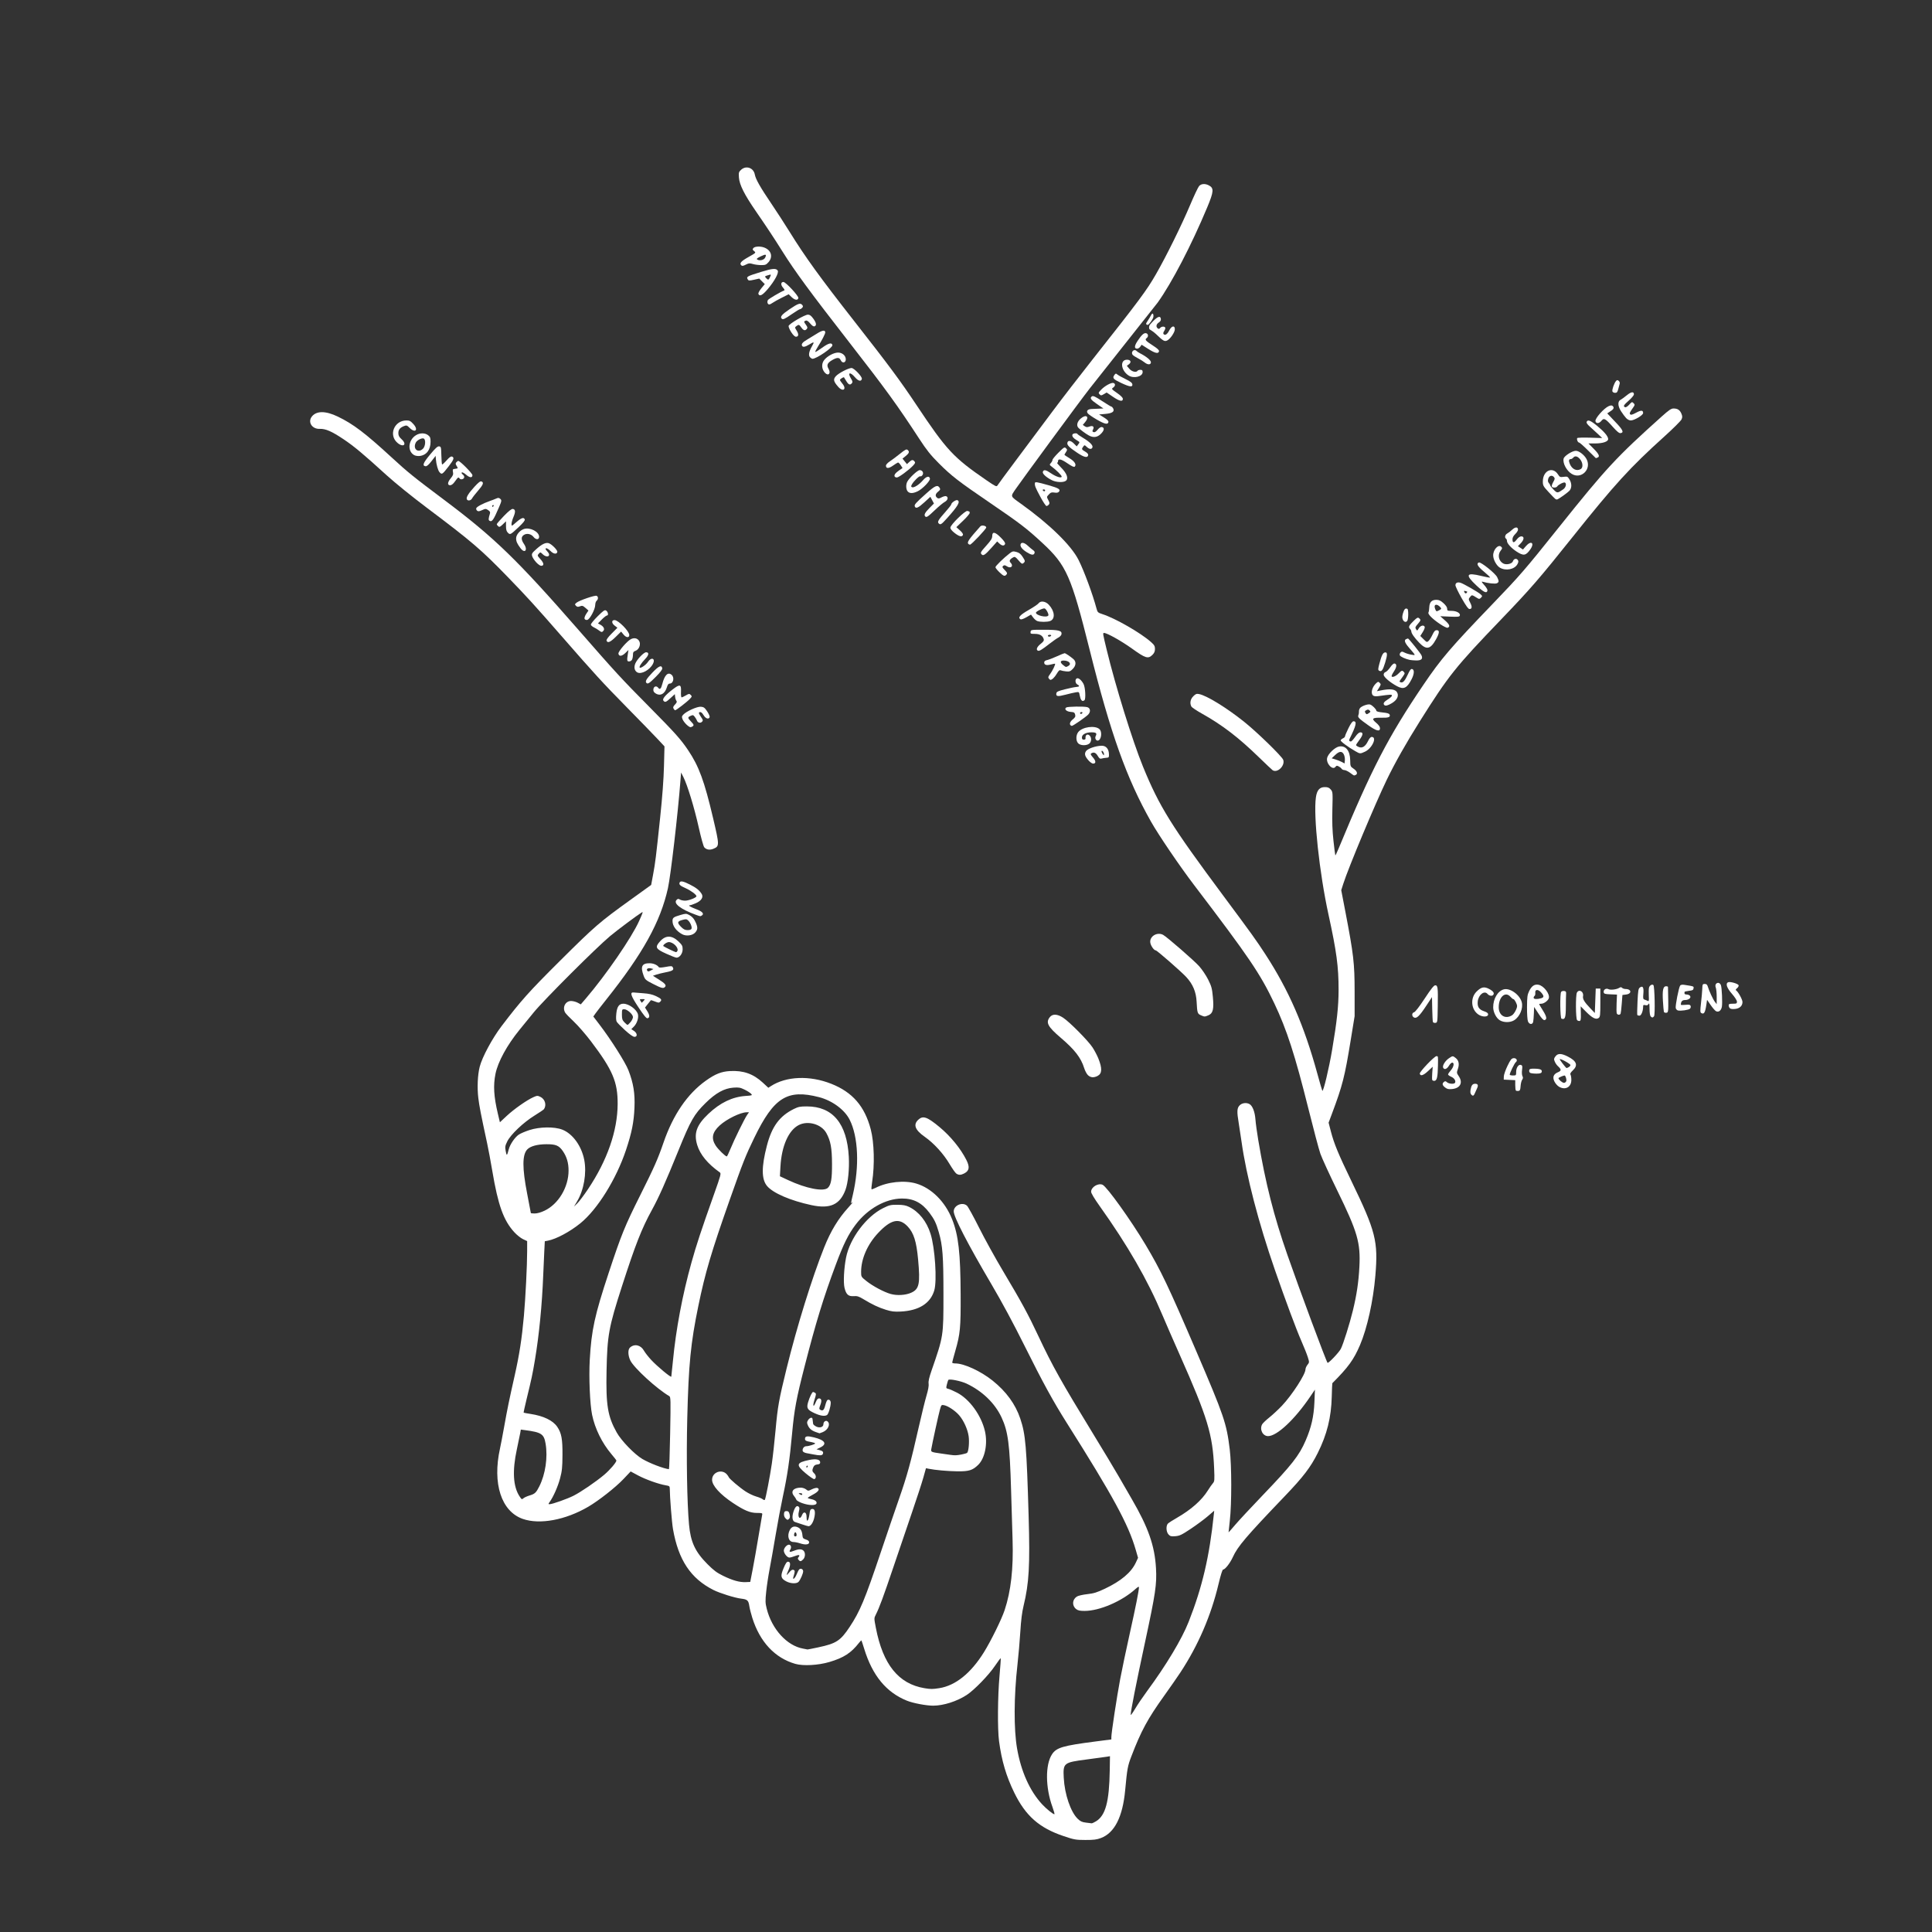 <?xml version="1.0" encoding="UTF-8" standalone="no"?>
<!-- Created with Inkscape (http://www.inkscape.org/) -->

<svg
   version="1.1"
   id="svg1"
   width="2800"
   height="2800"
   viewBox="0 0 2800 2800"
   sodipodi:docname="logo-white.svg"
   inkscape:export-filename="../Pictures/Mariage/logo.png"
   inkscape:export-xdpi="96"
   inkscape:export-ydpi="96"
   inkscape:version="1.3.2 (091e20ef0f, 2023-11-25, custom)"
   xmlns:inkscape="http://www.inkscape.org/namespaces/inkscape"
   xmlns:sodipodi="http://sodipodi.sourceforge.net/DTD/sodipodi-0.dtd"
   xmlns="http://www.w3.org/2000/svg"
   xmlns:svg="http://www.w3.org/2000/svg">
  <rect x="0" y="0" width="2800" height="2800" fill="#333333" stroke="none"/>
  <defs
     id="defs1" />
  <sodipodi:namedview
     id="namedview1"
     pagecolor="#ffffff"
     bordercolor="#000000"
     borderopacity="0.25"
     inkscape:showpageshadow="2"
     inkscape:pageopacity="0.0"
     inkscape:pagecheckerboard="0"
     inkscape:deskcolor="#d1d1d1"
     inkscape:zoom="0.27035714"
     inkscape:cx="1117.041"
     inkscape:cy="1535.0066"
     inkscape:window-width="1910"
     inkscape:window-height="980"
     inkscape:window-x="0"
     inkscape:window-y="0"
     inkscape:window-maximized="0"
     inkscape:current-layer="g1" />
  <g
     inkscape:groupmode="layer"
     inkscape:label="Image"
     id="g1">
    <path
       style="display:none;fill:#ffe0b5;fill-opacity:1;stroke:none;stroke-opacity:1"
       d="m 459.674,608.193 c 1.793,-74.75 -20.707,-104.907 54.661,-130.167 75.368,-25.261 224.684,32.604 280.27,-34.41 55.586,-67.013 -16.618,-164.515 84.175,-160.909 103.644,3.708 130.209,-59.018 199.379,-25.783 30.921,14.858 205.754,286.309 205.754,286.309 l 86.617,125.271 83.301,58.383 194.387,-269.336 c 0,0 81.222,-176.16 99.556,-183.782 18.334,-7.622 50.153,-18.405 93.027,-12.526 42.874,5.88 105.704,42.088 140.555,108.016 31.857,60.264 79.184,92.363 139.59,89.022 60.406,-3.341 142.698,-35.235 192.816,-16.737 50.118,18.497 109.627,117.637 109.719,141.651 0.092,24.014 -185.891,233.21 -185.891,233.21 l -128.847,133.873 -116.122,189.712 -59.491,130.507 22.579,194.964 -43.318,160.81 66.643,167.971 1.206,99.495 -61.432,100.337 -8.807,86.264 -25.608,55.41 -121.506,117.767 -19.442,85.227 -83.94,136.08 -31.105,64.758 -28.796,108.781 -64.819,-0.357 c 0,0 -65.008,-55.9 -71.945,-85.626 -6.937,-29.725 -2.115,-185.667 -2.115,-185.667 0,0 -63.685,78.928 -87.986,81.263 -24.3,2.334 -73.023,-5.333 -80.466,-19.994 -7.443,-14.661 -42.062,-88.9 -42.062,-88.9 0,0 -23.238,40.003 -50.894,47.993 -27.656,7.989 -78.719,-10.13 -86.126,-31.83 -7.407,-21.7 -22.589,-62.459 -22.589,-62.459 0,0 -64.028,4.715 -75.414,-18.032 -11.386,-22.747 -33.163,-97.671 -33.163,-111.463 0,-13.793 -2.503,-38.134 -2.503,-38.134 l -66.418,-20.566 -79.485,64.906 c 0,0 -48.376,13.879 -60.155,12.572 -11.78,-1.308 -45.352,-16.668 -41.29,-67.041 4.061,-50.373 39.135,-189.912 39.135,-189.912 l 4.429,-156.902 -33.883,-31.493 c 0,0 -51.579,-154.69 -37.316,-193.533 14.262,-38.844 70.331,-116.464 86.402,-126.277 16.071,-9.813 102.989,-96.45 122.017,-106.478 19.028,-10.028 44.57,-25.485 44.57,-25.485 L 979.779,1079.851 842.662,934.33 709.805,786.782 522.085,641.834 Z"
       id="path5"
       inkscape:label="bg"
       sodipodi:insensitive="true"
       sodipodi:nodetypes="cssssccccsssssscccccccccccccccccscsscsscsscccsscccssscccccc" />
    <g
       id="g12"
       inkscape:label="nails"
       sodipodi:insensitive="true"
       style="display:none">
      <path
         style="fill:#fff2d7;fill-opacity:1;stroke:none;stroke-opacity:1"
         d="m 750.053,1672.736 c 5.195,78.172 -0.169,109.885 19.856,101.257 20.025,-8.628 67.184,-29.986 68.819,-49.004 1.635,-19.018 -10.068,-89.707 -27.452,-82.678 -17.384,7.029 -54.414,-2.988 -57.846,12.786 -3.433,15.774 -3.377,17.639 -3.377,17.639 z"
         id="path6"
         inkscape:label="nail1" />
      <path
         style="fill:#fff2d7;fill-opacity:1;stroke:none;stroke-opacity:1"
         d="m 1625.398,2534.937 -16.423,101.64 -31.529,18.421 -30.221,-17.71 -17.21,-85.385 z"
         id="path12" />
      <path
         style="fill:#fff2d7;fill-opacity:1;stroke:none;stroke-opacity:1"
         d="m 1348.205,2059.931 -6.63,55.921 68.891,2.493 c 0,0 14.058,-34.185 5.18,-51.323 -8.878,-17.138 -49.653,-47.282 -49.653,-47.282 z"
         id="path11" />
      <path
         style="fill:#fff2d7;fill-opacity:1;stroke:none;stroke-opacity:1"
         d="m 736.552,2104.976 c 2.355,49.867 -9.803,61.903 6.406,71.751 16.209,9.849 45.648,11.386 49.346,-4.5 3.698,-15.887 10.263,-99.065 10.263,-99.065 l -50.659,-18.926 z"
         id="path7" />
      <path
         style="fill:#fff2d7;fill-opacity:1;stroke:none;stroke-opacity:1"
         d="m 1100.82,1600.204 -72.962,26.185 -6.998,26.829 37.837,42.128 z"
         id="path8" />
      <path
         style="fill:#fff2d7;fill-opacity:1;stroke:none;stroke-opacity:1"
         d="m 1145.753,1724.065 c 0,0 51.272,22.328 60.85,8.7 9.578,-13.629 24.448,-65.453 4.546,-86.805 -19.902,-21.353 -42.506,-49.203 -54.991,-35.324 -12.485,13.879 -46.904,51.895 -40.984,72.109 5.92,20.214 30.578,41.321 30.578,41.321 z"
         id="path9" />
      <path
         style="fill:#fff2d7;fill-opacity:1;stroke:none;stroke-opacity:1"
         d="m 1245.881,1868.287 c 0,0 42.859,22.742 61.703,18.293 18.845,-4.449 40.841,-10.702 38.246,-32.228 -2.595,-21.526 -4.735,-64.748 -21.005,-80.819 -16.27,-16.071 -41.98,-18.589 -50.787,-8.092 -8.807,10.498 -40.013,53.356 -37.612,67.844 2.401,14.487 9.456,35.002 9.456,35.002 z"
         id="path10" />
    </g>
    <g
       id="g305"
       inkscape:label="text"
       style="display:inline;fill:#ffffff;fill-opacity:1">
      <path
         id="path267"
         style="display:inline;fill:#ffffff;fill-opacity:1"
         d="m 1214.769,560.579 c -6.917,-7.878 -7.537,-10.951 -3.15,-15.625 4.118,-4.387 18.14,-11.619 22.532,-11.62 3.58,-10e-4 15.527,12.558 14.924,15.69 -0.84,4.364 -5.123,3.4 -9.95,-2.239 -7.242,-8.46 -11.263,-6.971 -5.66,2.096 2.251,3.641 2.48,4.913 1.17,6.491 -2.617,3.153 -4.879,2.304 -8.091,-3.038 -1.654,-2.75 -3.151,-5.199 -3.328,-5.441 -0.595,-0.819 -5.883,2.524 -5.883,3.719 0,0.651 1.546,3.021 3.435,5.266 6.876,8.172 1.054,12.735 -5.999,4.702 z m -19.269,-20.396 c -4.096,-4.526 -5.069,-10.832 -2.483,-16.094 2.764,-5.624 12.53,-12.016 19.849,-12.993 6.051,-0.807 11.761,2.83 12.775,8.137 1.184,6.194 -4.638,8.425 -7.217,2.765 -1.933,-4.243 -5.306,-4.242 -12.552,0.004 -6.838,4.007 -8.172,7.282 -5.091,12.498 3.891,6.587 -0.342,11.141 -5.282,5.682 z m -21.474,-22.349 c -2.703,-2.703 -1.736,-8.233 2.828,-16.168 3.749,-6.519 3.175,-6.833 -4.187,-2.299 -6.026,3.711 -9.38,4.171 -10.432,1.428 -0.959,-2.499 1.33,-5.088 7.766,-8.781 2.933,-1.683 9.077,-5.442 13.653,-8.352 8.034,-5.11 12.347,-5.784 12.347,-1.93 0,2.219 -4.625,11.197 -10.619,20.615 -2.455,3.858 -4.161,7.317 -3.791,7.687 0.37,0.37 4.814,-2.353 9.875,-6.052 9.212,-6.733 14.125,-7.992 14.919,-3.823 0.687,3.609 -22.966,19.841 -28.913,19.841 -0.705,0 -2.255,-0.974 -3.446,-2.165 z m -27.327,-36.452 c -2.336,-3.639 -4.043,-7.675 -3.793,-8.969 0.587,-3.048 23.327,-16.374 27.98,-16.397 2.639,-0.013 4.609,1.421 7.667,5.579 4.563,6.204 5.228,10.061 1.954,11.317 -1.465,0.562 -3.507,-0.77 -6.333,-4.132 -3.006,-3.574 -4.824,-4.71 -6.505,-4.062 -2.942,1.134 -2.925,1.372 0.458,6.122 2.241,3.147 2.471,4.304 1.17,5.872 -2.464,2.969 -4.821,2.362 -7.961,-2.047 -3.219,-4.521 -3.69,-4.655 -7.154,-2.031 -2.414,1.828 -2.4,2.026 0.463,6.658 3.259,5.273 2.814,8.706 -1.128,8.706 -1.622,0 -4.136,-2.441 -6.816,-6.617 z m -13.809,-19.605 c -2.643,-2.643 0.134,-5.974 11.277,-13.529 12.649,-8.576 15.711,-9.61 18.501,-6.248 1.324,1.596 1.324,2.404 0,4 -0.913,1.1 -2.336,2.012 -3.163,2.026 -0.827,0.014 -6.263,3.314 -12.081,7.333 -10.363,7.159 -12.742,8.21 -14.534,6.419 z m -20.476,-22.626 c -0.46,-1.2 -0.227,-3.15 0.518,-4.333 1.095,-1.74 18.383,-11.894 23.736,-13.943 0.733,-0.281 -0.071,-2.039 -1.787,-3.907 -3.656,-3.98 -3.382,-8.302 0.526,-8.302 3.329,0 22.198,20.284 21.627,23.249 -0.714,3.705 -5.169,3.141 -9.673,-1.224 l -4.359,-4.225 -9.833,4.934 c -5.408,2.714 -11.425,6.059 -13.372,7.434 -4.351,3.073 -6.292,3.157 -7.382,0.318 z m -13.27,-13.167 c -0.458,-1.192 1.27,-4.508 4.229,-8.12 l 5.003,-6.105 -4.014,-4.014 -4.014,-4.014 -7.615,1.704 c -6.464,1.447 -7.797,1.416 -8.818,-0.199 -2.654,-4.198 -1.709,-4.75 19.171,-11.199 16.488,-5.092 21.734,-5.495 24.018,-1.845 1.933,3.089 -4.381,14.861 -14.243,26.553 -7.715,9.146 -12.098,11.46 -13.717,7.24 z m 16.643,-24.048 c 2.096,-4.6 2.159,-4.542 -3.123,-2.921 -4.422,1.357 -4.553,1.563 -2.46,3.875 2.921,3.228 3.741,3.088 5.583,-0.954 z m -41.564,-17.493 c -2.863,-2.863 -0.183,-5.928 10.358,-11.845 11.152,-6.26 11.223,-6.332 8.377,-8.637 -2.454,-1.987 -2.611,-2.636 -1.083,-4.477 2.067,-2.491 10.077,-2.864 15.707,-0.731 10.288,3.898 13.019,13.548 6.044,21.354 -3.262,3.65 -4.539,4.145 -10.588,4.098 -3.784,-0.029 -9.217,-0.754 -12.074,-1.61 -4.321,-1.295 -5.893,-1.196 -9.345,0.59 -4.543,2.349 -6.046,2.605 -7.394,1.257 z m 34.666,-11.037 c 2.495,-5.033 1.032,-5.45 -6.454,-1.839 -5.235,2.526 -6.436,3.621 -4.997,4.559 3.473,2.261 9.716,0.778 11.45,-2.72 z"
         inkscape:label="patience" />
      <path
         id="path250"
         style="display:inline;fill:#ffffff;fill-opacity:1"
         d="m 2253.935,722.98 c -0.769,-0.539 -5.119,-5.014 -9.667,-9.946 -7.733,-8.386 -8.268,-9.379 -8.264,-15.333 0.012,-15.654 14.274,-22.213 21.986,-10.111 2.469,3.873 3.106,4.141 8.258,3.468 5.231,-0.684 5.756,-0.446 8.328,3.773 3.274,5.37 3.536,11.461 0.67,15.553 -1.982,2.83 -17.095,13.639 -19.009,13.596 -0.498,-0.011 -1.535,-0.461 -2.304,-1 z m 11.732,-13.926 c 3.665,-2.567 5.01,-8.066 2.373,-9.696 -1.592,-0.984 -9.644,2.996 -11.105,5.49 -1.336,2.28 -7.176,2.392 -7.966,0.153 -0.323,-0.917 0.653,-3.853 2.17,-6.525 2.369,-4.174 2.5,-5.169 0.926,-7.064 -2.785,-3.355 -7.048,-2.05 -8.266,2.53 -0.743,2.794 -0.478,4.571 0.91,6.105 1.077,1.19 1.958,2.691 1.958,3.336 0,0.645 2.193,3.418 4.874,6.164 5.275,5.402 5.732,5.387 14.126,-0.493 z m 12.185,-22.26 c -7.522,-4.587 -13.36,-15.643 -11.716,-22.191 0.989,-3.941 12.48,-11.269 17.671,-11.269 4.645,0 12.469,6.087 15.595,12.132 7.532,14.565 -7.783,29.723 -21.55,21.329 z m 12.903,-6.841 c 3.847,-2.059 3.403,-9.436 -0.873,-14.517 -3.765,-4.474 -7.291,-5.224 -9.882,-2.102 -0.913,1.1 -2.451,2 -3.418,2 -2.955,0 -3.425,2.331 -1.432,7.1 3.159,7.561 9.667,10.697 15.604,7.519 z m 10.579,-27.286 c -6.201,-6.233 -11.997,-11.333 -12.881,-11.333 -1.793,0 -3.679,-4.683 -2.593,-6.439 0.384,-0.621 8.673,-0.885 18.419,-0.586 l 17.721,0.544 -6.05,-5.759 c -3.328,-3.168 -8.576,-7.964 -11.663,-10.659 -3.741,-3.266 -5.345,-5.6 -4.807,-7 1.461,-3.808 5.617,-2.206 15.466,5.963 10.413,8.636 15.722,15.041 15.722,18.967 0,3.689 -7.845,6.303 -18.916,6.303 h -9.668 l 7.625,7.705 c 7.769,7.851 9.284,11.373 5.516,12.819 -1.16,0.445 -2.223,0.809 -2.363,0.809 -0.14,0 -5.327,-5.1 -11.528,-11.333 z m 36.135,-33.953 c -11.016,-12.395 -12.953,-13.404 -16.701,-8.702 -3.192,4.004 -7.774,4.158 -8.52,0.287 -0.749,-3.891 12.233,-18.609 19.086,-21.637 2.796,-1.235 4.502,-1.351 5.667,-0.384 2.806,2.328 1.882,4.706 -3,7.723 -2.567,1.586 -4.661,2.985 -4.654,3.109 0.01,0.124 5.136,5.55 11.399,12.058 11.368,11.814 13.242,15.781 7.823,16.56 -1.966,0.283 -5.096,-2.259 -11.099,-9.013 z m 19.18,-12.859 c -1.773,-1.913 -5.085,-6.379 -7.36,-9.924 -4.815,-7.504 -5.05,-14.32 -0.57,-16.567 1.496,-0.75 5.539,-3.681 8.985,-6.512 6.388,-5.249 10.311,-5.717 10.279,-1.227 -0.01,1.306 -3.309,5.263 -7.333,8.792 -7.615,6.678 -8.624,8.499 -5.397,9.737 1.128,0.433 3.569,-1.097 5.92,-3.709 3.793,-4.214 4.122,-4.325 6.332,-2.146 2.217,2.186 2.115,2.6 -2.08,8.44 -3.344,4.656 -4.037,6.516 -2.865,7.687 1.171,1.171 3.263,0.616 8.647,-2.297 7.315,-3.957 10.127,-3.813 10.127,0.518 0,3.076 -12.743,10.686 -17.893,10.686 -2.133,0 -4.865,-1.399 -6.792,-3.479 z m -19.813,-38.561 c -0.875,-2.281 2.607,-12.27 5.291,-15.179 1.438,-1.558 2.104,-1.583 3.837,-0.145 1.153,0.957 1.819,2.706 1.48,3.885 -0.34,1.18 -1.276,4.695 -2.082,7.812 -1.201,4.648 -2.029,5.667 -4.603,5.667 -1.727,0 -3.491,-0.918 -3.922,-2.04 z"
         inkscape:label="bonte2" />
      <path
         id="path237"
         style="display:inline;fill:#ffffff;fill-opacity:1"
         d="m 776.856,814.7 c -2.633,-2.915 -5.199,-6.939 -5.702,-8.943 -0.803,-3.2 -0.06,-4.409 6.103,-9.928 8.01,-7.174 13.362,-9.801 17.718,-8.697 4.155,1.053 13.233,10.136 12.737,12.743 -0.708,3.716 -5.547,3.138 -9.66,-1.155 -3.568,-3.724 -7.384,-5.346 -7.384,-3.139 0,0.503 1.276,2.272 2.835,3.932 5.87,6.248 -0.581,9.813 -6.864,3.793 -3.454,-3.309 -3.544,-3.321 -5.841,-0.783 -2.244,2.48 -2.146,2.786 2.581,8.018 5.114,5.661 5.443,9.459 0.819,9.459 -1.404,0 -4.708,-2.385 -7.341,-5.3 z m -22.564,-20.293 C 749.452,787.925 748,784.643 748,780.19 c 0,-5.114 5.392,-11.563 11.298,-13.512 8.732,-2.882 22.036,3.915 22.036,11.258 0,4.51 -4.666,4.605 -8.158,0.166 -3.417,-4.344 -9.665,-5.628 -13.896,-2.856 -4.217,2.763 -4.174,6.818 0.141,13.168 5.96,8.772 1.146,14.398 -5.129,5.993 z m -18.249,-22.365 c -2.028,-2.028 -2.709,-4.451 -2.709,-9.637 v -6.928 l -4.612,4.47 c -3.881,3.762 -4.938,4.2 -6.667,2.765 C 720.925,761.774 720,760.411 720,759.684 c 0,-0.728 4.628,-6.079 10.285,-11.892 7.206,-7.405 11.094,-10.453 12.986,-10.18 3.81,0.548 4.076,4.236 0.847,11.743 -1.532,3.561 -2.785,8.059 -2.785,9.997 0,3.48 0.086,3.448 6.977,-2.581 7.288,-6.375 10.851,-7.544 12.209,-4.006 0.553,1.44 -2.161,4.887 -8.662,11 -12.082,11.361 -12.509,11.585 -15.815,8.278 z m -26.679,-17.357 c -1.653,-1.022 -1.507,-3.306 0.655,-10.239 0.689,-2.209 0.077,-3.426 -2.603,-5.182 -3.321,-2.176 -3.778,-2.172 -8.762,0.075 -4.18,1.885 -5.659,2.039 -7.21,0.752 -1.073,-0.891 -1.612,-2.503 -1.198,-3.584 0.854,-2.225 9.847,-6.984 19.754,-10.454 3.667,-1.284 7.996,-2.962 9.621,-3.728 2.168,-1.023 3.499,-0.942 5,0.304 2.717,2.255 2.629,3.01 -1.455,12.538 -8.031,18.738 -10.171,21.763 -13.803,19.519 z m 5.97,-21.352 C 715.787,732.6 715.522,732 714.745,732 c -0.777,0 -1.412,0.6 -1.412,1.333 0,0.733 0.265,1.333 0.588,1.333 0.323,0 0.959,-0.6 1.412,-1.333 z m -38.805,-9.88 c -1.084,-2.825 2.414,-8.497 11.12,-18.029 5.708,-6.25 8.445,-8.34 10.092,-7.709 3.806,1.46 2.57,4.852 -4.888,13.413 -3.932,4.513 -7.853,9.555 -8.714,11.205 -1.741,3.337 -6.491,4.036 -7.61,1.12 z M 651,703.042 c -2.781,-0.997 -1.883,-4.839 2.325,-9.944 3.219,-3.906 3.832,-5.642 3.167,-8.97 -0.594,-2.971 -0.312,-4.184 1.008,-4.33 1.008,-0.112 2.433,-0.342 3.167,-0.513 0.733,-0.17 1.797,-0.379 2.364,-0.464 0.567,-0.085 0.046,-1.657 -1.158,-3.494 -1.764,-2.692 -1.867,-3.727 -0.534,-5.333 0.91,-1.096 2.205,-1.993 2.877,-1.993 2.556,0 20.451,18.067 20.451,20.648 0,4.17 -3.978,3.875 -9.164,-0.679 -2.616,-2.297 -5.387,-3.786 -6.158,-3.31 -0.862,0.533 -0.333,1.732 1.375,3.115 1.817,1.471 2.469,3.051 1.886,4.57 -0.964,2.511 -5.267,3.155 -6.606,0.988 -1.364,-2.208 -2.512,-1.542 -5.887,3.414 -3.508,5.15 -6.514,7.227 -9.113,6.295 z m -14.027,-18.709 c -2.246,-2.488 -4.706,-11.329 -5.287,-19 l -0.353,-4.667 -6,7.708 c -4.244,5.452 -6.776,7.599 -8.653,7.333 -5.059,-0.715 -3.443,-4.824 6.678,-16.985 7.891,-9.481 10.818,-12.124 13.071,-11.803 2.721,0.388 2.923,1.199 3.211,12.943 0.169,6.891 0.635,12.857 1.035,13.257 0.4,0.4 3.3,-2.195 6.444,-5.767 4.086,-4.644 6.357,-6.249 7.965,-5.632 3.68,1.412 2.634,4.509 -4.722,13.975 -9.405,12.103 -9.945,12.452 -13.389,8.638 z m -36.827,-24.788 c -10.093,-5.824 -8.505,-21.968 2.841,-28.886 5.678,-3.462 13.021,-3.419 17.499,0.104 2.963,2.331 3.513,3.813 3.513,9.465 0,11.743 -5.935,19.497 -15.771,20.604 -2.738,0.308 -6.301,-0.259 -8.082,-1.288 z m 12.767,-9.111 c 3.766,-3.538 4.442,-13.629 1.001,-14.949 -2.677,-1.027 -9.431,2.452 -11.209,5.774 -4.836,9.036 2.928,16.014 10.208,9.175 z m -36.788,-8.533 c -13.389,-11.266 -4.909,-32.568 12.964,-32.568 4.447,0 6.011,0.825 10.057,5.304 7.735,8.561 2.544,13.517 -5.614,5.359 -3.569,-3.569 -4.413,-3.849 -7.767,-2.574 -6.003,2.282 -8.434,5.243 -8.434,10.272 0,3.601 1.062,5.586 4.84,9.047 8.128,7.445 2.439,12.302 -6.047,5.161 z"
         inkscape:label="confiance" />
      <path
         id="path235"
         style="display:inline;fill:#ffffff;fill-opacity:1"
         d="m 1448.333,829.219 c -3.117,-2.981 -5.667,-6.209 -5.667,-7.175 0,-1.776 12.216,-13.688 20.578,-20.067 4.122,-3.144 5.04,-3.336 9.81,-2.052 3.856,1.038 6.2,2.833 8.77,6.717 4.101,6.197 4.23,7.098 1.359,9.481 -1.867,1.55 -2.795,1.025 -7.091,-4.013 -4.267,-5.004 -5.31,-5.6 -7.628,-4.359 -4.998,2.675 -6.323,5.25 -3.932,7.641 4.883,4.883 0.595,9.196 -5.301,5.333 -2.73,-1.789 -3.806,-1.909 -5.38,-0.602 -1.691,1.404 -1.368,2.252 2.298,6.035 3.586,3.7 3.994,4.729 2.561,6.456 -2.553,3.077 -4.164,2.55 -10.379,-3.393 z m -25.462,-25.548 c -2.455,-2.455 -1.992,-3.352 6.796,-13.173 6.539,-7.308 8.333,-10.23 8.333,-13.572 0,-6.931 4.149,-6.222 12.384,2.119 4.951,5.015 6.795,7.808 6.191,9.381 -1.188,3.097 -4.472,2.801 -8.243,-0.741 l -3.174,-2.982 -8.055,9.011 c -9.166,10.255 -11.972,12.217 -14.232,9.957 z m 64.818,-3.581 c -6.551,-4.155 -9.694,-8.416 -8.5,-11.527 1.214,-3.162 5.62,-2.138 10.489,2.438 2.536,2.383 5.937,5.233 7.558,6.333 2.002,1.359 2.658,2.748 2.046,4.333 -1.288,3.338 -4.54,2.896 -11.592,-1.577 z m -84.134,-11.645 c -2.502,-2.502 0.016,-6.24 17.249,-25.617 1.979,-2.225 8.528,-0.959 8.528,1.649 0,2.135 -21.445,24.857 -23.46,24.857 -0.786,0 -1.829,-0.4 -2.317,-0.889 z m -20.003,-15.956 c -4.033,-3.142 -6.219,-5.871 -6.219,-7.763 0,-4.02 21.811,-25.339 24.764,-24.205 1.167,0.448 2.372,0.814 2.679,0.814 0.307,0 0.558,0.953 0.558,2.117 0,1.164 -4.35,6.265 -9.667,11.335 l -9.667,9.217 5.162,4.614 c 3.321,2.968 4.882,5.345 4.375,6.665 -1.276,3.326 -5.349,2.377 -11.986,-2.793 z m -23.223,-14.026 c -2.138,-2.138 -0.34,-5.161 9.877,-16.613 4.654,-5.216 8.461,-10.123 8.461,-10.903 0,-2.264 6.648,-6.869 8.752,-6.062 4.906,1.882 1.073,8.507 -15.546,26.872 -7.75,8.564 -8.975,9.275 -11.543,6.707 z m -19.44,-10.018 c -2.114,-2.114 -0.455,-5.466 5.881,-11.882 l 6.77,-6.855 -2.593,-4.839 -2.593,-4.839 -8.714,7.985 c -8.84,8.1 -12.422,9.636 -13.842,5.935 -0.981,-2.556 1.084,-4.886 16.738,-18.878 12.886,-11.519 16.323,-12.938 19.329,-7.982 1.211,1.997 0.825,2.943 -2.197,5.383 -4.134,3.338 -4.665,6.372 -1.564,8.945 1.752,1.454 2.851,1.342 6.594,-0.674 2.47,-1.33 5.424,-2.061 6.564,-1.623 3.541,1.359 2.405,5.973 -2.037,8.269 -2.26,1.169 -8.777,6.584 -14.482,12.034 -10.077,9.627 -11.996,10.877 -13.853,9.02 z M 1315.54,712.228 c -2.536,-2.802 -2.893,-9.726 -0.721,-13.983 2.826,-5.538 14.991,-16.912 18.088,-16.912 4.015,0 6.234,4.174 3.91,7.353 -0.96,1.313 -2.34,2.021 -3.065,1.573 -1.464,-0.905 -9.9,7.376 -12.319,12.094 -1.261,2.459 -1.172,3.164 0.475,3.796 2.777,1.066 10.44,-3.908 15.964,-10.362 4.75,-5.55 9.034,-6.481 9.869,-2.145 0.61,3.165 -10.773,14.984 -17.626,18.301 -6.963,3.371 -11.699,3.463 -14.576,0.284 z m -18.799,-21.441 c -1.343,-2.173 0.691,-5.159 6.036,-8.864 l 5.245,-3.635 -2.671,-4.144 c -1.469,-2.279 -3.241,-4.005 -3.937,-3.836 -0.696,0.17 -3.952,2.202 -7.235,4.516 -6.286,4.431 -10.179,4.454 -10.179,0.061 0,-1.503 2.302,-4.05 5.667,-6.268 3.117,-2.055 9.72,-7.006 14.675,-11 7.481,-6.032 9.346,-6.983 11,-5.61 3.071,2.549 2.409,4.73 -2.689,8.864 l -4.681,3.796 3.23,4 3.23,4 3.204,-3 c 3.772,-3.532 5.429,-3.735 7.739,-0.952 1.423,1.714 1.069,2.718 -2.17,6.156 C 1317.221,681.221 1302.544,692 1299.88,692 c -1.314,0 -2.726,-0.546 -3.139,-1.213 z"
         inkscape:label="humilite" />
      <path
         id="path212"
         style="display:inline;fill:#ffffff;fill-opacity:1"
         d="m 995.56,1050.687 c -2.51,-2.204 -5.317,-5.826 -6.238,-8.048 -1.461,-3.528 -1.355,-4.393 0.836,-6.82 4.432,-4.91 20.176,-12.013 25.622,-11.559 4.165,0.347 5.517,1.35 9.157,6.796 2.349,3.514 3.934,7.264 3.524,8.333 -1.351,3.521 -5.777,2.126 -8.637,-2.723 -2.567,-4.351 -4.983,-5.729 -6.821,-3.892 -0.426,0.426 0.674,2.91 2.444,5.519 3.737,5.507 3.852,6.188 1.389,8.232 -2.252,1.869 -5.812,0.658 -6.807,-2.316 -0.407,-1.216 -1.813,-3.601 -3.124,-5.3 -2.13,-2.76 -2.769,-2.915 -5.978,-1.453 -4.547,2.072 -4.503,2.948 0.407,8.086 4.702,4.92 4.877,5.894 1.395,7.757 -2.125,1.137 -3.446,0.656 -7.169,-2.614 z M 976.15,1027 c -1.016,-1.802 -0.529,-3.157 2.137,-5.952 2.558,-2.681 3.085,-4.063 2.034,-5.333 -0.78,-0.943 -1.622,-3.515 -1.87,-5.715 L 978,1006 l -6.149,5.667 c -6.657,6.135 -8.046,6.644 -10.394,3.816 -1.996,-2.405 2.574,-7.965 13.38,-16.281 10.563,-8.128 12.611,-7.591 12.11,3.178 -0.224,4.799 0.165,8.287 0.924,8.287 0.72,0 3.488,-1.285 6.15,-2.856 4.463,-2.633 5.008,-2.687 7.001,-0.694 1.993,1.993 1.907,2.436 -1.097,5.687 -3.847,4.163 -19.85,16.529 -21.391,16.529 -0.588,0 -1.66,-1.05 -2.384,-2.333 z m -26.596,-22.462 c -2.121,-1.486 -2.916,-3.194 -2.63,-5.655 0.492,-4.241 4.529,-5.473 6.975,-2.129 2.396,3.277 4.195,1.601 6.008,-5.599 3.262,-12.954 8.285,-17.808 13.523,-13.068 4.312,3.902 2.411,12.58 -2.756,12.58 -1.836,0 -3.018,1.508 -4.153,5.297 -2.989,9.977 -9.945,13.492 -16.966,8.574 z m -12.665,-14.76 c -2.212,-2.212 -0.163,-5.794 8.505,-14.871 9.359,-9.8 13.386,-11.588 14.388,-6.388 0.322,1.671 -2.729,5.719 -9.285,12.318 -9.345,9.408 -11.636,10.913 -13.608,8.941 z m -13.296,-15.293 c -4.057,-2.303 -5.168,-7.321 -2.854,-12.882 2.533,-6.086 12.285,-16.27 15.581,-16.27 4.747,0 4.203,4.03 -1.316,9.766 -5.512,5.728 -9.049,11.299 -7.902,12.447 1.419,1.419 9.099,-3.892 11.914,-8.238 4.96,-7.658 11.36,-5.078 7.208,2.905 -4.62,8.881 -16.886,15.533 -22.63,12.272 z M 909.175,957 c -0.243,-2.566 -0.239,-2.619 0.723,-8.994 l 0.904,-5.994 -4.594,4.453 c -5.006,4.852 -9.299,5.203 -9.931,0.81 -0.455,-3.162 12.745,-18.426 18.207,-21.054 4.756,-2.288 9.15,-1.349 11.668,2.493 3.017,4.605 0.317,12.423 -4.981,14.423 -3.175,1.199 -3.838,2.219 -3.838,5.911 0,2.454 -0.621,5.623 -1.38,7.041 -1.53,2.859 -6.529,3.532 -6.778,0.912 z m -30.069,-28.444 c -0.547,-1.426 1.868,-4.813 7.446,-10.441 l 8.256,-8.33 -4.165,-3.226 c -4.472,-3.464 -4.48,-7.892 -0.014,-7.892 5.464,0 21.37,16.137 21.37,21.681 0,4.271 -4.5,3.94 -8.235,-0.606 l -3.623,-4.409 -7.777,7.667 c -7.87,7.758 -11.785,9.399 -13.26,5.556 z m -11.26,-15.019 c -1.749,-1.355 -4.972,-3.309 -7.164,-4.343 -2.191,-1.034 -4.156,-2.776 -4.367,-3.87 -0.211,-1.094 4.139,-6.482 9.667,-11.973 8.452,-8.395 10.418,-9.752 12.367,-8.53 2.877,1.803 3.891,7.18 1.354,7.18 -0.998,0 -4.357,2.59 -7.463,5.755 l -5.648,5.755 3.474,1.859 c 4.654,2.491 6.596,6.227 4.53,8.716 -2.064,2.487 -2.922,2.417 -6.749,-0.548 z m -20.676,-16.813 c -0.46,-1.2 0.599,-4.264 2.426,-7.017 l 3.244,-4.888 -4.284,-3.762 c -3.738,-3.282 -4.756,-3.582 -7.985,-2.355 -2.957,1.124 -4.122,0.977 -5.803,-0.734 -1.917,-1.952 -1.847,-2.351 0.794,-4.518 3.948,-3.24 26.424,-10.961 29.014,-9.967 2.65,1.017 2.7,5.016 0.089,7.183 -1.1,0.913 -2,3.593 -2,5.956 0,6.433 -7.945,21.274 -11.673,21.804 -1.821,0.259 -3.328,-0.413 -3.823,-1.703 z"
         inkscape:label="altruisme" />
      <path
         id="path208"
         style="display:inline;fill:#ffffff;fill-opacity:1"
         d="m 1577.589,1102.088 c -5.365,-6.11 -6.291,-9.485 -3.692,-13.451 2.364,-3.608 14.029,-7.663 22.592,-7.855 6.391,-0.143 10.438,4.441 10.681,12.098 0.152,4.785 -0.099,5.136 -3.837,5.368 -2.2,0.137 -5.263,0.634 -6.806,1.105 -2.236,0.683 -3.378,-0.112 -5.622,-3.915 -2.769,-4.694 -5.794,-5.857 -9.357,-3.599 -1.385,0.878 -0.83,2.22 2.475,5.983 4.502,5.128 4.568,8.845 0.157,8.845 -1.414,0 -4.38,-2.061 -6.591,-4.579 z M 1599.98,1093 c -0.03,-2.412 -2.357,-5.734 -3.333,-4.758 -0.457,0.457 -0.046,2.09 0.915,3.628 2.019,3.234 2.446,3.433 2.418,1.13 z m -37.313,-15.667 c -3.561,-3.561 -3.554,-11.846 0.014,-16.382 5.881,-7.477 24.291,-10.042 30.666,-4.272 4.578,4.143 2.616,16.654 -2.612,16.654 -2.645,0 -4.25,-3.835 -2.766,-6.609 2.164,-4.044 0.636,-5.391 -6.114,-5.391 -8.049,0 -13.855,3.088 -13.855,7.368 0,2.434 0.715,3.299 2.725,3.299 1.499,0 2.628,-0.75 2.509,-1.667 -0.673,-5.18 2.721,-7.521 6.061,-4.181 3.06,3.06 2.568,9.326 -0.925,11.773 -4.247,2.975 -12.446,2.666 -15.703,-0.591 z m -11.111,-26.222 c -1.97,-1.969 -0.691,-5.293 3.296,-8.57 3.429,-2.818 4.047,-4.102 3.339,-6.924 -0.737,-2.936 -1.712,-3.527 -6.394,-3.874 -6.261,-0.464 -9.994,-4.176 -6.463,-6.427 2.196,-1.4 25.531,-1.762 30.348,-0.472 4.579,1.227 5.321,6.581 1.482,10.682 -3.277,3.5 -21.957,16.474 -23.719,16.474 -0.55,0 -1.399,-0.4 -1.888,-0.889 z m 17.111,-17.778 c 0.453,-0.733 -0.111,-1.333 -1.255,-1.333 -1.143,0 -2.079,0.6 -2.079,1.333 0,0.733 0.565,1.333 1.255,1.333 0.69,0 1.625,-0.6 2.079,-1.333 z m -1.663,-19 c -0.728,-0.917 -1.732,-3.938 -2.233,-6.714 -0.896,-4.969 -0.986,-5.035 -5.84,-4.221 -2.712,0.455 -9.381,2.002 -14.82,3.438 -11.076,2.924 -13.828,2.55 -13.204,-1.798 0.365,-2.544 2.155,-3.415 12.399,-6.031 6.585,-1.682 13.934,-3.196 16.331,-3.366 4.979,-0.352 5.551,-1.579 1.697,-3.642 -3.178,-1.701 -3.597,-7.727 -0.617,-8.87 2.467,-0.947 6.784,2.721 9.653,8.2 2.608,4.981 3.497,22.171 1.221,23.618 -2.222,1.413 -3.067,1.299 -4.586,-0.615 z m -46.954,-30.94 c -1.296,-1.562 -0.946,-2.811 1.796,-6.405 3.339,-4.377 8.056,-14.198 7.221,-15.033 -0.233,-0.233 -2.876,0.232 -5.874,1.032 -6.458,1.724 -9.859,0.744 -9.859,-2.839 0,-1.849 1.247,-2.877 4.306,-3.548 2.368,-0.52 8.743,-2.968 14.166,-5.439 5.423,-2.471 10.41,-4.493 11.081,-4.493 1.353,0 8.138,4.535 12.78,8.542 4.323,3.732 3.916,9.414 -1.029,14.359 -3.494,3.494 -4.779,3.953 -9.667,3.458 -3.1,-0.314 -6.61,-1.008 -7.799,-1.542 -1.627,-0.73 -3.038,0.525 -5.708,5.082 -3.001,5.12 -6.833,8.768 -9.212,8.768 -0.325,0 -1.316,-0.873 -2.201,-1.94 z m 28.038,-18.107 c 5.551,-2.971 1.375,-7.953 -6.667,-7.953 -5.132,0 -5.376,2.793 -0.575,6.57 4.084,3.213 3.892,3.176 7.241,1.383 z m -43.754,-22.218 c -3.248,-1.217 -1.595,-5.568 3.71,-9.77 4.213,-3.337 5.198,-4.876 4.551,-7.112 -1.456,-5.031 -5.704,-7.52 -12.835,-7.52 -6.094,0 -6.578,-0.235 -6.186,-3 0.42,-2.955 0.715,-3 19.759,-2.969 21.088,0.034 25.821,1.232 25.081,6.348 -0.229,1.583 -2.204,3.78 -4.414,4.91 -2.2,1.125 -7.9,5.09 -12.667,8.813 -11.339,8.855 -14.976,11.059 -17,10.301 z m 19,-21.735 C 1523.787,920.6 1522.922,920 1521.412,920 c -1.51,0 -2.745,0.6 -2.745,1.333 0,0.733 0.865,1.333 1.921,1.333 1.057,0 2.292,-0.6 2.745,-1.333 z m -20.235,-21.338 c -1.596,-0.643 -4.248,-2.991 -5.894,-5.217 l -2.992,-4.047 -6.81,3.896 c -4.253,2.434 -7.471,3.488 -8.571,2.808 -3.928,-2.428 -0.526,-6.251 11.853,-13.32 6.957,-3.973 13.433,-8.324 14.391,-9.669 2.927,-4.109 10.08,-3.201 14.861,1.887 8.77,9.334 9.734,20.75 2.001,23.691 -4.184,1.591 -14.86,1.574 -18.838,-0.029 z m 16.21,-7.956 c 1.03,-1.667 -2.897,-9.298 -5.25,-10.201 -2.1,-0.806 -12.726,4.299 -12.726,6.113 0,4.047 15.783,7.636 17.976,4.088 z"
         inkscape:label="partage" />
      <path
         id="path206"
         style="display:inline;fill:#ffffff;fill-opacity:1"
         d="m 1956.667,1120 c -2.933,-2.14 -6.654,-3.915 -8.267,-3.945 -1.614,-0.03 -3.414,-0.867 -4,-1.86 -0.587,-0.993 -2.465,-2.54 -4.176,-3.439 -2.616,-1.374 -3.372,-1.274 -4.768,0.635 -4.065,5.56 -13.845,-4.883 -12.084,-12.902 1.292,-5.883 11.205,-15.435 17.183,-16.556 9.684,-1.817 16.04,5.908 16.251,19.752 0.137,8.962 0.233,9.203 5,12.442 5.076,3.449 6.36,7.679 2.752,9.064 -2.591,0.994 -1.612,1.39 -7.891,-3.191 z m -8.933,-26.319 c -2.596,-5.433 -6.537,-5.303 -12.564,0.417 l -5.17,4.906 5.333,1.602 c 2.933,0.881 7.133,2.555 9.333,3.721 l 4,2.118 0.413,-4.542 c 0.227,-2.498 -0.379,-6.198 -1.346,-8.223 z m 16.848,-4.812 c -11.104,-6.351 -22.053,-14.457 -21.573,-15.971 0.273,-0.861 1.808,-2.157 3.41,-2.881 1.603,-0.724 2.914,-2.064 2.914,-2.978 0,-0.914 2.232,-6.172 4.959,-11.684 3.445,-6.962 5.697,-10.022 7.375,-10.022 5.237,0 3.85,6.15 -5.758,25.523 -1.159,2.336 -0.377,3.829 1.979,3.78 0.794,-0.016 3.544,-3.003 6.111,-6.637 3.207,-4.541 5.605,-6.616 7.667,-6.637 4.424,-0.044 3.819,4.027 -1.667,11.213 -2.567,3.362 -4.667,6.636 -4.667,7.274 0,0.638 1.745,1.883 3.877,2.766 5.171,2.142 9.648,-0.75 13.509,-8.726 1.807,-3.733 3.732,-5.89 5.256,-5.89 8.254,0 0.582,16.724 -9.844,21.459 -6.906,3.136 -7.045,3.13 -13.55,-0.59 z m 18.558,-37.655 c -13.979,-9.947 -15.754,-11.76 -14.46,-14.77 0.578,-1.344 0.937,-3.647 0.799,-5.118 -0.138,-1.47 0.531,-3.742 1.486,-5.049 2.106,-2.88 11.145,-6.174 14.521,-5.291 3.056,0.799 9.181,6.819 9.181,9.023 0,1.059 3.285,1.97 9.217,2.554 6.668,0.657 9.446,1.504 10.044,3.062 1.405,3.662 -1.411,4.776 -11.524,4.556 -13.602,-0.295 -15.268,1.205 -8.07,7.267 3.787,3.19 5.667,5.841 5.667,7.995 0,5.315 -5.323,3.98 -16.86,-4.229 z m 1.762,-21.55 c -1.503,-1.503 -2.539,-1.595 -4.733,-0.421 -2.345,1.255 -2.551,1.915 -1.248,4.003 1.441,2.308 1.804,2.34 4.733,0.421 2.764,-1.811 2.925,-2.326 1.248,-4.003 z m 21.32,-7.886 c -2.13,-2.13 -0.479,-4.757 5.111,-8.134 3.3,-1.993 6,-4.455 6,-5.47 0,-1.887 -1.577,-1.836 -18.989,0.614 -4.28,0.602 -6.972,0.351 -8.333,-0.779 -3.91,-3.245 -1.593,-12.354 4.561,-17.923 2.608,-2.361 3.022,-2.397 4.979,-0.44 1.958,1.958 1.879,2.549 -0.95,7.126 l -3.085,4.991 4.575,-0.95 c 15.6,-3.239 22.979,-2.099 25.261,3.904 1.853,4.875 -1.358,10.392 -8.477,14.564 -5.8,3.399 -9.001,4.149 -10.653,2.496 z m 18.549,-27.226 c -10.193,-5.463 -19.438,-13.369 -19.438,-16.622 0,-1.911 1.013,-3.405 2.664,-3.929 1.465,-0.465 4.517,-3.539 6.783,-6.832 2.59,-3.764 4.942,-5.83 6.336,-5.564 3.607,0.687 3.201,5.323 -1.02,11.64 -2.173,3.251 -3.632,6.426 -3.244,7.054 1.167,1.889 6.241,-0.311 10.216,-4.43 4.257,-4.411 5.28,-4.663 7.593,-1.876 1.719,2.071 1.814,1.853 -4.804,10.99 -1.993,2.752 -1.992,3.048 0.01,3.816 3.258,1.25 6.17,-1.887 10.413,-11.22 2.804,-6.169 4.438,-8.305 6.108,-7.989 3.614,0.685 3.437,6.865 -0.416,14.468 -6.734,13.29 -11.542,15.669 -21.199,10.493 z m -26.19,-22.605 c -1.551,-0.959 -1.462,-2.578 0.559,-10.21 3.098,-11.7 4.999,-15.599 7.874,-16.153 3.912,-0.753 4.022,3.067 0.428,14.849 -3.419,11.21 -5.332,13.695 -8.861,11.514 z m 44.752,-15.495 c -6.575,-1.409 -13.836,-4.769 -14.598,-6.755 -0.458,-1.194 0.014,-3.019 1.05,-4.055 1.622,-1.622 2.441,-1.595 5.909,0.199 2.214,1.145 6.639,2.488 9.832,2.984 6.588,1.023 6.969,2.055 -3.941,-10.68 -5.883,-6.867 -6.981,-10.658 -3.477,-12.003 1.16,-0.445 2.266,-0.809 2.458,-0.809 1.039,0 18.175,21.374 19.542,24.375 2.39,5.246 -0.18,7.665 -7.94,7.47 -3.394,-0.085 -7.37,-0.412 -8.837,-0.726 z m 13.717,-24.743 c -7.154,-7.345 -11.704,-13.873 -11.712,-16.805 0,-0.969 -0.904,-2.661 -2.002,-3.759 -2.489,-2.488 -1.387,-4.696 5.832,-11.691 4.547,-4.406 5.698,-4.948 7.439,-3.503 2.854,2.369 2.637,3.299 -2.005,8.585 -3.529,4.02 -3.845,4.979 -2.4,7.294 1.61,2.578 1.742,2.537 4.044,-1.249 2.519,-4.142 7.311,-5.283 8.556,-2.038 0.396,1.032 -0.882,4.413 -2.839,7.514 l -3.559,5.638 4.742,4.742 c 4.504,4.504 4.868,4.629 7.236,2.486 1.372,-1.241 3.899,-5.257 5.616,-8.923 2.434,-5.197 3.806,-6.666 6.228,-6.666 4.37,0 4.051,4.084 -1.032,13.226 -8.078,14.529 -13.818,15.753 -24.145,5.151 z m 30.009,-27.236 c -10.94,-7.321 -18.222,-14.594 -16.844,-16.824 0.545,-0.882 1.078,-4.166 1.184,-7.297 0.254,-7.533 3.461,-11.019 10.136,-11.019 4.013,0 6.279,1.044 10.46,4.822 3.386,3.059 5.337,5.984 5.337,8 0,2.915 0.539,3.178 6.519,3.178 7.233,0 13.149,3.467 11.821,6.928 -0.64,1.668 -3.119,1.908 -14.556,1.41 l -13.784,-0.601 6.939,6.181 c 6.739,6.004 7.785,9.006 3.685,10.58 -1.01,0.388 -5.914,-2.024 -10.897,-5.358 z m 0.81,-23.963 c -5.264,-6.343 -10.8,-4.916 -7.918,2.041 1.643,3.967 1.736,4 5.62,1.991 3.287,-1.7 3.672,-2.376 2.298,-4.032 z m -54.755,17.545 c -1.122,-2.463 -1.078,-4.763 0.178,-9.248 1.688,-6.028 3.702,-7.997 6.445,-6.302 1.663,1.028 1.525,14.466 -0.177,17.161 -1.704,2.699 -4.839,1.916 -6.446,-1.611 z m 85.173,-31.17 c -4.926,-8.679 -8.956,-17.098 -8.956,-18.709 0,-3.374 2.696,-4.799 7.003,-3.701 4.051,1.033 26.347,13.81 29.621,16.976 2.49,2.408 2.506,2.655 0.312,4.85 -2.024,2.024 -2.685,2.082 -5.291,0.464 -8.023,-4.98 -7.687,-4.927 -10.369,-1.655 -2.515,3.069 -2.513,3.184 0.18,8.463 2.999,5.879 2.602,9.093 -1.125,9.093 -1.696,0 -5.097,-4.718 -11.375,-15.781 z M 2126,858.667 c 0.453,-0.733 0.538,-1.333 0.188,-1.333 -0.35,0 -1.592,-0.367 -2.76,-0.815 -1.555,-0.597 -1.903,-0.239 -1.3,1.333 0.934,2.433 2.65,2.794 3.873,0.815 z m 13.729,-10.173 c -16.758,-15.672 -14.914,-19.226 7.146,-13.775 6.55,1.618 12.218,2.634 12.596,2.256 0.378,-0.378 -3.549,-4.171 -8.725,-8.43 -9.183,-7.555 -11.558,-11.805 -7.472,-13.372 2.865,-1.099 23.96,15.853 26.569,21.35 2.77,5.838 2.716,7.085 -0.381,8.743 -2.366,1.266 -12.795,0.162 -20.793,-2.201 -1.99,-0.588 -1.378,0.637 2.413,4.833 2.793,3.091 4.885,6.622 4.649,7.846 -0.927,4.814 -5.147,2.902 -16.003,-7.25 z m 33.861,-25.859 c -4.806,-2.93 -9.512,-11.644 -9.56,-17.7 -0.066,-8.394 7.559,-16.584 11.639,-12.503 1.81,1.81 1.723,2.407 -0.822,5.643 -4.779,6.075 -2.884,15.126 3.901,18.634 4.512,2.333 12.725,0.386 13.893,-3.293 1.14,-3.593 4.957,-4.681 6.934,-1.978 1.32,1.805 1.257,2.999 -0.321,6.05 -4.01,7.754 -17.087,10.376 -25.665,5.147 z m 24.263,-23.319 C 2189.934,794.098 2184,787.527 2184,783.976 c 0,-1.367 -0.6,-2.857 -1.333,-3.31 -2.389,-1.476 -1.405,-5.869 1.667,-7.446 1.65,-0.847 4.91,-3.348 7.245,-5.557 4.52,-4.277 8.421,-4.256 8.421,0.045 0,1.352 -1.8,4.184 -4,6.291 -2.548,2.442 -4,5.165 -4,7.504 0,5.551 2.098,5.731 6.071,0.521 2.327,-3.051 4.689,-4.692 6.754,-4.692 4.582,0 4.151,4.867 -0.894,10.071 l -4.069,4.198 3.667,2.403 3.667,2.403 4.21,-4.871 c 7.519,-8.698 13.03,-4.824 6.514,4.578 -6.458,9.318 -9.94,9.874 -20.068,3.2 z"
         inkscape:label="perseverance" />
      <path
         id="path200"
         style="display:none;fill:#ffffff;fill-opacity:1"
         d="m 1684.221,1307.418 c -6.085,-6.601 -6.843,-9.839 -3.098,-13.228 3.243,-2.934 23.623,-10.332 25.977,-9.429 2.572,0.987 8.101,13.256 7.123,15.805 -1.332,3.472 -4.458,2.385 -7.38,-2.567 -1.514,-2.567 -3.674,-4.667 -4.798,-4.667 -2.277,0 -2.792,3.381 -0.712,4.667 2.125,1.313 1.544,6.003 -0.858,6.925 -1.472,0.565 -3.332,-0.538 -5.667,-3.359 -2.584,-3.123 -3.982,-3.878 -5.452,-2.946 -1.655,1.05 -1.363,1.894 1.79,5.185 3.955,4.128 4.302,8.546 0.726,9.235 -1.153,0.222 -4.597,-2.308 -7.651,-5.622 z m 41.178,-13.339 c -0.877,-1.056 -3.2,-2.106 -5.163,-2.333 -2.808,-0.325 -3.569,-1.123 -3.569,-3.746 0,-2.768 0.716,-3.403 4.227,-3.743 5.225,-0.507 13.405,5.972 12.038,9.535 -1.043,2.718 -5.377,2.884 -7.532,0.287 z m -60.622,-13.605 c -1.21,-3.154 2.003,-6.083 11.529,-10.509 4.598,-2.136 8.579,-4.022 8.847,-4.19 0.268,-0.168 -1.212,-1.768 -3.29,-3.554 -3.255,-2.8 -3.53,-3.546 -1.99,-5.402 2.49,-3.001 4.247,-2.71 9.15,1.514 5.264,4.535 13.73,18.556 12.749,21.113 -1.293,3.37 -5.486,1.997 -8.425,-2.758 l -2.871,-4.645 -4.897,2.046 c -2.693,1.125 -7.526,3.515 -10.739,5.311 -6.863,3.836 -8.918,4.055 -10.062,1.072 z m -14.096,-22.456 c -1.331,-1.604 -0.98,-3.645 1.837,-10.681 1.915,-4.784 3.482,-8.984 3.482,-9.334 0,-0.349 -2.7,0.677 -6.001,2.28 -4.741,2.303 -6.344,2.572 -7.637,1.279 -1.195,-1.195 -1.25,-2.255 -0.204,-3.933 1.949,-3.125 20.735,-13.423 22.963,-12.588 2.416,0.905 1.458,8.369 -2.226,17.338 -2.582,6.286 -2.642,6.911 -0.562,5.789 1.283,-0.692 3.787,-2.812 5.564,-4.713 3.615,-3.865 7.417,-4.496 8.595,-1.426 1.092,2.845 -7.407,11.873 -14.333,15.226 -6.735,3.26 -9.267,3.429 -11.48,0.762 z m -19.409,-31.957 c -7.279,-7.279 -2.256,-20.436 8.954,-23.455 7.132,-1.921 15.576,0.653 18.328,5.586 1.808,3.241 1.704,4.033 -1.294,9.837 -5.447,10.545 -19.219,14.801 -25.988,8.032 z m 14.047,-6.053 c 1.363,-0.729 3.377,-3.129 4.477,-5.334 1.928,-3.864 1.884,-4.037 -1.232,-4.819 -7.051,-1.77 -15.159,3.973 -13.119,9.29 0.937,2.443 6.081,2.892 9.874,0.862 z m -26.138,-17.215 c -4.301,-2.623 -9.849,-12.235 -9.849,-17.065 0,-4.239 3.778,-7.71 14.087,-12.944 10.691,-5.428 12.323,-5.724 13.508,-2.45 0.464,1.283 3.146,4.87 5.958,7.97 8.779,9.678 6.135,18.668 -5.22,17.749 -1.65,-0.134 -3,0.427 -3,1.246 0,2.368 -6.309,8.035 -8.939,8.03 -1.317,0 -4.262,-1.144 -6.545,-2.536 z m 7.485,-8.718 c 0,-4.48 -5.935,-11.278 -8.04,-9.209 -1.92,1.887 -0.808,5.721 2.773,9.566 3.531,3.791 5.266,3.673 5.266,-0.357 z m 9.502,-11.645 c -2.316,-2.07 -5.116,-3.763 -6.221,-3.763 -1.735,0 -1.706,0.463 0.212,3.391 1.222,1.865 3.786,4.216 5.697,5.226 5.177,2.733 5.373,-0.331 0.311,-4.854 z"
         inkscape:label="bonte" />
      <path
         id="path181"
         style="display:inline;fill:#ffffff;fill-opacity:1"
         d="m 905.879,1493.112 c -5.8,-5.255 -11.235,-10.805 -12.077,-12.333 -1.021,-1.852 -1.213,-5.844 -0.578,-11.969 1.043,-10.05 4.024,-14.144 10.3,-14.144 7.827,0 19.269,8.343 21.022,15.327 1.275,5.081 -1.417,13.338 -5.767,17.689 l -3.823,3.823 3.852,2.58 c 4.895,3.279 5.351,8.58 0.739,8.58 -2.001,0 -6.906,-3.429 -13.667,-9.554 z m 8.002,-11.881 c 1.899,-2.256 3.452,-5.494 3.452,-7.195 0,-3.954 -8.292,-11.369 -12.713,-11.369 -3.109,0 -3.287,0.411 -3.287,7.594 0,6.424 0.552,8.17 3.583,11.333 1.971,2.057 4.017,3.74 4.548,3.74 0.531,0 2.519,-1.846 4.417,-4.102 z m 11.426,-21.352 c -11.344,-17.169 -12.912,-22.239 -6.641,-21.471 1.833,0.225 8.133,0.726 14,1.113 7.304,0.483 12.849,1.721 17.59,3.928 8.143,3.791 9.458,5.407 6.669,8.197 -1.854,1.854 -2.61,1.836 -7.658,-0.184 -3.08,-1.232 -5.774,-2.066 -5.985,-1.852 -0.212,0.214 -2.212,2.69 -4.445,5.503 l -4.06,5.114 3.357,5.318 c 3.676,5.824 3.757,9.515 0.223,10.196 -1.64,0.316 -5.299,-4.132 -13.05,-15.863 z m 7.359,-9.212 c 2.365,-2.613 2.329,-2.667 -1.805,-2.667 -3.884,0 -4.086,0.211 -2.553,2.667 0.916,1.467 1.728,2.667 1.805,2.667 0.077,0 1.225,-1.2 2.553,-2.667 z m 13.85,-24.656 c -10.862,-5.538 -11.61,-6.201 -13.83,-12.266 C 927.953,1400.812 930.286,1396 941.292,1396 c 5.609,0 11.276,2.41 13.564,5.768 0.527,0.773 4.298,0.606 9.811,-0.434 7.517,-1.418 9.143,-1.393 10.124,0.155 2.57,4.058 0.427,5.642 -10.439,7.717 -4.573,0.873 -10.513,2.349 -13.199,3.279 l -4.884,1.691 8.688,5.487 c 9.092,5.742 11.172,8.342 8.673,10.841 -2.387,2.387 -4.92,1.722 -17.112,-4.494 z m -2.67,-19.868 3.18,-1.763 -3.707,-0.93 c -3.945,-0.99 -6.879,0.697 -5.393,3.101 1.132,1.832 1.983,1.774 5.919,-0.408 z m 21.486,-24.049 c -15.269,-6.95 -16.423,-9.333 -8.672,-17.912 8.172,-9.045 17.075,-8.916 26.785,0.387 5.138,4.923 5.887,6.356 5.887,11.263 0,6.168 -4.478,12.229 -8.939,12.098 -1.317,-0.039 -8.094,-2.665 -15.061,-5.836 z m 16.519,-4.191 c 1.74,-4.536 -6.244,-12.57 -12.492,-12.57 -3.193,0 -9.338,4.545 -7.908,5.849 1.398,1.275 16.721,8.697 18.071,8.754 0.838,0.035 1.886,-0.879 2.329,-2.033 z m 6.814,-23.925 c -8.585,-4.627 -14,-12.008 -14,-19.083 0,-4.841 1.282,-5.827 11.451,-8.808 7.33,-2.149 8.495,-2.185 12.003,-0.37 5.076,2.625 7.978,5.93 10.495,11.955 2.792,6.682 2.583,9.559 -0.993,13.718 -3.89,4.522 -13.048,5.773 -18.956,2.588 z m 13.527,-8.003 c 0.99,-2.581 -1.69,-9.107 -4.954,-12.061 -2.219,-2.008 -3.23,-2.078 -8.545,-0.59 -7.293,2.042 -7.589,4.048 -1.495,10.141 3.491,3.491 5.647,4.533 9.375,4.533 3.099,0 5.121,-0.728 5.619,-2.024 z m 6.473,-20.107 c -22.198,-8.088 -33.213,-16.561 -28.132,-21.642 1.789,-1.789 2.642,-1.883 4.802,-0.534 1.445,0.902 4.885,1.627 7.645,1.611 5.4,-0.032 16.351,-4.354 16.351,-6.454 0,-2.243 -8.268,-8.336 -15.879,-11.702 -7.828,-3.462 -9.624,-5.154 -8.522,-8.028 1.099,-2.865 5.178,-2.103 14.767,2.758 9.331,4.73 13.542,8.041 17.062,13.413 3.178,4.85 -0.156,10.212 -8.611,13.85 -3.655,1.572 -7.404,2.859 -8.332,2.859 -3.308,0 0.883,2.552 9.518,5.794 8.658,3.251 11.576,6.63 7.794,9.026 -2.201,1.395 -1.947,1.424 -8.464,-0.951 z"
         inkscape:label="pardon" />
      <path
         id="path1"
         style="display:inline;fill:#ffffff;fill-opacity:1"
         d="m 1661.056,469.122 c 0,-1.42 4.196,-6.533 7.137,-12.325 2.941,-5.791 4.398,0.802 2.862,4.226 -1.537,3.424 -5.389,8.687 -7.203,9.615 -1.141,0.583 -2.794,-0.216 -2.796,-1.516 z m 21.359,-6.859 c 0.276,1.932 -0.726,3.65 -3,5.14 -3.747,2.455 -4.432,6.094 -1.592,8.451 1.387,1.151 2.224,1.03 3.497,-0.503 1.924,-2.318 6.117,-2.673 7.383,-0.624 0.473,0.766 -0.147,2.93 -1.379,4.809 -1.53,2.336 -1.806,3.85 -0.871,4.785 2.228,2.228 5.244,0.168 8.181,-5.588 3.399,-6.662 8.033,-7.584 8.033,-1.598 0,4.512 -6.754,14.356 -11.257,16.408 -3.763,1.714 -5.685,0.586 -16.122,-9.466 -3.85,-3.708 -8.228,-5.998 -9.144,-6.742 -1.062,-0.863 -1.462,-5.254 1.299,-7.822 10.049,-11.485 14.23,-12.435 14.972,-7.249 z m -174.856,257.404 c -7.1,-13.265 -8.049,-15.662 -7.717,-19.485 0.19,-2.184 2.643,-1.8 20.158,3.156 14.245,4.031 17.413,6.02 14.73,9.253 -1.223,1.473 -3.084,1.839 -6.552,1.286 -4.059,-0.646 -5.375,-0.205 -8.122,2.724 -3.275,3.493 -3.276,3.498 -0.808,8.08 2.019,3.75 2.162,4.955 0.781,6.619 -0.928,1.119 -2.468,2.034 -3.421,2.034 -0.953,0 -5.025,-6.15 -9.048,-13.667 z m 7.108,-9 c 0,-0.733 -0.935,-1.333 -2.079,-1.333 -1.143,0 -1.708,0.6 -1.255,1.333 0.453,0.733 1.389,1.333 2.079,1.333 0.69,0 1.255,-0.6 1.255,-1.333 z m 9.952,-14.666 c -8.493,-4.204 -14.291,-9.607 -13.236,-12.334 1.335,-3.451 4.305,-2.872 11.853,2.311 7.358,5.051 15.431,7.51 15.431,4.699 0,-1.691 -7.352,-9.052 -14.19,-14.209 -3.648,-2.751 -3.707,-2.969 -1.472,-5.438 1.281,-1.415 2.328,-3.443 2.328,-4.506 0,-1.063 3.898,-5.797 8.662,-10.519 8.066,-7.994 8.814,-8.433 10.872,-6.375 2.057,2.057 2.057,2.444 0,5.577 -1.213,1.852 -2.206,3.614 -2.206,3.917 0,0.303 3.324,2.565 7.387,5.028 7.443,4.511 10.392,9.27 7.523,12.139 -1.015,1.015 -4.122,-0.413 -10.749,-4.94 -9.161,-6.259 -13.494,-7.134 -13.494,-2.725 0,1.123 -0.561,2.042 -1.246,2.042 -0.686,0 1.972,3.218 5.905,7.152 8.301,8.301 10.935,15.898 6.608,19.062 -3.597,2.63 -13.799,2.181 -19.982,-0.88 z m 36.56,-39.829 c -11.639,-7.785 -14.916,-11.087 -14.28,-14.39 0.767,-3.98 4.84,-3.581 9.336,0.915 l 4.227,4.227 2.322,-3.079 c 2.275,-3.016 2.237,-3.129 -1.897,-5.578 -5.316,-3.148 -7.573,-5.997 -6.652,-8.397 0.747,-1.947 6.545,-2.627 7.321,-0.858 0.244,0.557 3.916,3.097 8.16,5.645 9.746,5.851 14.646,10.851 13.517,13.793 -1.182,3.08 -4.474,2.768 -8.254,-0.783 -3.139,-2.949 -3.226,-2.956 -5.086,-0.412 -2.667,3.648 -2.474,4.138 2.87,7.292 3.097,1.827 4.607,3.622 4.32,5.132 -0.826,4.336 -5.825,3.234 -15.903,-3.507 z M 1578,631.091 c -4.493,-2.398 -14.15,-9.634 -15.646,-11.724 -2.437,-3.403 -0.907,-8.525 3.776,-12.636 7.957,-6.987 13.256,-2.96 6.566,4.99 l -3.431,4.078 2.787,1.952 c 2.199,1.54 3.608,1.642 6.683,0.481 5.072,-1.915 7.58,0.112 5.333,4.31 -1.246,2.329 -1.109,2.985 0.774,3.708 1.598,0.613 3.385,-0.435 5.924,-3.477 2.247,-2.692 4.572,-4.175 6.087,-3.883 4.155,0.8 3.619,4.904 -1.281,9.805 -5.263,5.263 -10.787,6.016 -17.57,2.395 z m 11.333,-23.148 c -6.233,-3.632 -12.059,-7.659 -12.947,-8.948 -2.402,-3.49 -0.061,-6.012 5.81,-6.259 2.825,-0.119 7.798,-0.333 11.05,-0.476 l 5.913,-0.26 -9.247,-6.351 c -9.337,-6.413 -10.948,-8.952 -7.186,-11.325 1.561,-0.985 5.069,0.676 14.479,6.855 6.83,4.485 12.932,8.155 13.559,8.155 0.627,0 1.738,1.117 2.469,2.482 2.457,4.592 -1.168,7.185 -11.269,8.062 l -9.095,0.789 6.995,4.338 c 4.814,2.986 6.856,5.064 6.551,6.667 -0.776,4.074 -5.439,3.056 -17.083,-3.728 z m 23.594,-32.913 -9.072,-6.187 -4.06,2.398 c -3.728,2.202 -4.235,2.223 -6.201,0.257 -1.966,-1.966 -1.764,-2.53 2.463,-6.892 5.45,-5.623 14.867,-10.638 17.836,-9.499 2.938,1.127 2.627,4.376 -0.638,6.663 -2.642,1.851 -2.431,2.141 5.667,7.79 5.48,3.823 8.411,6.78 8.411,8.487 0,4.504 -4.874,3.484 -14.406,-3.017 z m 12.454,-19.794 c -12.275,-5.757 -13.585,-7.292 -10.193,-11.931 1.645,-2.25 2.113,-2.316 4.119,-0.588 1.245,1.072 6.56,4.05 11.811,6.616 7.113,3.477 9.656,5.432 9.974,7.667 0.618,4.351 -3.712,3.865 -15.711,-1.763 z m 10.211,-11.054 c -11.327,-7.468 -12.799,-22.85 -2.187,-22.85 5.274,0 6.721,3.553 2.686,6.597 l -2.991,2.256 3.568,4.24 c 3.594,4.271 10.17,5.864 11.998,2.907 0.453,-0.733 2.289,-1.333 4.079,-1.333 2.574,0 3.255,0.69 3.255,3.299 0,6.595 -13.068,9.723 -20.407,4.884 z m 23.086,-19.034 c -1.826,-1.519 -6.064,-4.152 -9.417,-5.852 -3.353,-1.699 -6.819,-3.96 -7.702,-5.024 -3.179,-3.831 1.934,-9.256 5.429,-5.76 0.953,0.953 3.22,2.485 5.039,3.405 9.194,4.652 15.967,10.201 15.97,13.082 0,3.906 -4.712,3.981 -9.318,0.149 z m 5.581,-19.354 -9.74,-6.18 -2.002,2.859 c -1.101,1.572 -3.104,2.859 -4.451,2.859 -4.431,0 -4.225,-3.977 0.581,-11.218 5.814,-8.759 9.145,-11.813 12.237,-11.217 3.266,0.629 3.894,4.904 1.028,7 -3.191,2.333 -1.834,3.982 8.981,10.914 6.456,4.138 9.15,6.646 8.847,8.235 -0.774,4.061 -5.528,3.062 -15.482,-3.253 z"
         inkscape:label="authenticite" />
      <path
         id="path174"
         style="display:inline;fill:#ffffff;fill-opacity:1"
         d="m 2132.012,1586.015 c -1.081,-1.303 -1.326,-3.709 -0.711,-7 1.172,-6.272 2.851,-8.348 6.751,-8.348 3.834,0 4.75,2.36 2.588,6.667 -0.92,1.833 -2.328,4.983 -3.128,7 -1.64,4.133 -3.096,4.578 -5.5,1.681 z m 64.933,-5.514 c -0.52,-0.52 -0.945,-4.117 -0.945,-7.993 v -7.048 l -8.333,-0.397 -8.333,-0.397 0.139,-4.667 c 0.076,-2.567 2.476,-9.467 5.333,-15.333 4.333,-8.897 5.775,-10.734 8.691,-11.072 4.174,-0.484 6.471,3.49 3.34,5.78 -1.876,1.372 -8.836,15.649 -8.836,18.125 0,0.642 2.1,1.167 4.667,1.167 4.533,0 4.667,-0.148 4.667,-5.186 0,-6.25 3.595,-11.398 7.037,-10.077 1.962,0.753 2.209,1.94 1.508,7.228 -0.482,3.634 -0.236,7.454 0.578,8.975 1.056,1.972 0.944,3.323 -0.438,5.295 -1.02,1.456 -2.041,5.599 -2.27,9.206 -0.344,5.421 -0.888,6.626 -3.137,6.948 -1.497,0.214 -3.147,-0.036 -3.667,-0.555 z m -102.612,-4.466 c -4.133,-3.262 -4.608,-5.594 -1.642,-8.055 1.651,-1.37 2.471,-1.277 4.438,0.503 2.661,2.408 10.234,2.958 11.544,0.839 1.643,-2.658 -1.016,-6.934 -5.469,-8.794 -2.496,-1.043 -4.538,-2.559 -4.538,-3.369 0,-0.81 1.8,-3.523 4,-6.029 4.307,-4.905 5.4,-11.13 1.955,-11.13 -1.125,0 -3.284,2.1 -4.798,4.667 -2.908,4.928 -6.972,6.141 -8.371,2.497 -1.161,-3.026 3.167,-9.909 8.483,-13.492 5.428,-3.658 5.536,-3.662 9.782,-0.322 4.473,3.518 5.534,8.913 3.128,15.898 -1.857,5.391 -1.8,5.86 1.271,10.385 6.432,9.479 2.225,17.553 -9.74,18.69 -5.122,0.487 -7.098,0.037 -10.043,-2.288 z m 164.893,-1.215 c -2.259,-1.377 -5.172,-4.748 -6.473,-7.491 -3.021,-6.365 -1.329,-10.666 5.28,-13.428 5.1,-2.131 5.002,-4.073 -0.455,-9.011 -1.468,-1.328 -3.412,-4.21 -4.321,-6.403 -1.446,-3.491 -1.313,-4.436 1.065,-7.57 3.472,-4.577 8.514,-4.47 18.018,0.384 12.783,6.528 14.949,12.616 7.119,20.002 -3.231,3.047 -4.198,4.823 -3.354,6.157 0.653,1.031 1.196,4.452 1.207,7.602 0.038,10.568 -8.874,15.376 -18.086,9.758 z m 10.757,-8.102 c 0.697,-2.195 -1.121,-8.05 -2.499,-8.05 -1.725,0 -8.819,3.12 -8.819,3.879 0,2.04 5.569,6.788 7.962,6.788 1.389,0 2.898,-1.177 3.355,-2.616 z m 3.437,-20.097 c 1.418,-0.759 2.579,-2.134 2.579,-3.055 0,-1.75 -14.346,-9.663 -15.474,-8.535 -0.556,0.556 8.731,12.65 9.895,12.885 0.232,0.047 1.581,-0.536 3,-1.295 z m -197.751,18.455 c -0.331,-0.958 -0.305,-5.642 0.058,-10.408 l 0.66,-8.667 -6.9,6.423 c -6.801,6.332 -11.062,7.599 -11.847,3.524 -0.495,-2.571 21.201,-25.281 24.152,-25.281 2.508,0 2.459,-0.318 2.183,14 -0.311,16.117 -1.459,21.254 -4.858,21.741 -1.565,0.225 -3.117,-0.375 -3.449,-1.333 z m 141.866,-10.255 c -0.989,-0.627 -1.57,-2.267 -1.292,-3.646 0.43,-2.13 1.666,-2.483 8.225,-2.346 8.186,0.171 11.06,1.669 9.75,5.083 -0.59,1.536 -2.667,2.084 -7.844,2.069 -3.873,-0.011 -7.851,-0.533 -8.84,-1.16 z m -3.093,-74.487 c -0.854,-2.099 -1.446,-10.966 -1.385,-20.736 0.091,-14.674 0.513,-17.912 3.01,-23.069 3.687,-7.616 7.813,-10.43 13.679,-9.33 7.676,1.44 16.818,13.491 14.876,19.61 -1.112,3.505 -7.097,7.859 -10.802,7.859 -1.734,0 -3.154,0.265 -3.154,0.59 0,0.324 2.449,4.496 5.443,9.271 5.578,8.896 6.262,13.108 2.256,13.879 -1.573,0.303 -4.231,-2.56 -8.651,-9.318 l -6.381,-9.755 -0.339,9.333 c -0.186,5.133 -0.648,10.683 -1.025,12.333 -0.99,4.33 -5.662,3.916 -7.526,-0.667 z m 18.792,-33.503 c 4.578,-1.279 4.732,-3.207 0.644,-8.065 -4.516,-5.367 -9.403,-5.293 -8.843,0.135 0.202,1.962 -0.248,3.947 -1,4.412 -0.752,0.465 -1.368,1.71 -1.368,2.767 0,2.046 4.733,2.382 10.568,0.752 z m -156.558,34.263 c -0.355,-0.968 -0.802,-9.464 -0.994,-18.881 l -0.349,-17.121 -8.448,12.781 c -9.802,14.828 -13.932,18.731 -17.694,16.718 -3.408,-1.824 -3.266,-6.646 0.222,-7.558 1.688,-0.442 7.602,-8.1 15.347,-19.875 9.15,-13.911 13.32,-19.157 15.228,-19.157 3.78,0 4.152,2.99 3.724,30 -0.376,23.757 -0.41,24.004 -3.385,24.427 -1.653,0.235 -3.296,-0.365 -3.651,-1.333 z m 96.913,-2.459 c -5.109,-3.115 -9.517,-11.749 -9.56,-18.725 -0.077,-12.434 6.736,-23.877 15.528,-26.084 8.953,-2.247 22.927,7.758 25.852,18.509 2.405,8.839 -2.841,21.327 -11.064,26.341 -5.735,3.496 -14.985,3.479 -20.756,-0.04 z m 17.878,-7.291 c 3.006,-1.943 7.199,-9.676 7.199,-13.277 0,-3.01 -3.769,-10.066 -5.376,-10.066 -0.719,0 -2.612,-1.5 -4.206,-3.333 -7.443,-8.56 -17.159,0.188 -17.029,15.333 0.101,11.893 9.796,17.557 19.413,11.343 z m 94.171,7.096 c -2.061,-2.061 -2.281,-36.081 -0.259,-39.86 2.999,-5.603 10.163,-1.538 8.903,5.052 -0.81,4.24 1.827,8.608 10.922,18.093 l 6.128,6.39 0.667,-17.723 0.667,-17.723 h 3.333 3.333 v 20.443 c 0,18.277 -0.259,20.632 -2.442,22.226 -3.801,2.776 -9.192,0.127 -18.154,-8.919 l -7.907,-7.981 0.251,10.406 c 0.202,8.379 -0.144,10.487 -1.776,10.821 -1.115,0.228 -2.765,-0.323 -3.667,-1.224 z M 2263,1476.359 c -1.947,-0.679 -2.396,-35.811 -0.495,-38.809 0.622,-0.981 2.563,-1.581 4.313,-1.333 2.635,0.372 3.128,1.138 2.869,4.45 -0.173,2.2 -0.323,9.978 -0.334,17.285 -0.026,17.094 -1.11,20.236 -6.352,18.407 z m 129.267,-3.292 c -0.933,-0.933 -1.617,-5.52 -1.641,-11 -0.032,-7.31 -0.357,-8.856 -1.462,-6.955 -1.014,1.743 -2.342,2.215 -4.626,1.641 -2.677,-0.672 -3.205,-0.306 -3.212,2.221 -0.016,6.411 -2.712,13.025 -5.31,13.025 -1.389,0 -2.788,-0.45 -3.109,-1 -0.321,-0.55 -0.186,-9.313 0.3,-19.474 0.762,-15.939 1.228,-18.726 3.396,-20.311 4.239,-3.1 5.902,-0.218 5.083,8.811 -0.63,6.947 -0.41,8.015 1.798,8.71 1.384,0.436 3.416,1.262 4.516,1.836 1.699,0.886 1.932,-0.248 1.548,-7.535 -0.248,-4.718 -0.104,-9.965 0.322,-11.66 0.839,-3.343 4.555,-5.484 6.37,-3.67 1.825,1.825 2.669,43.062 0.924,45.165 -1.836,2.212 -2.84,2.252 -4.897,0.196 z m -249.611,-2.702 c -10.741,-7.238 -12.13,-23.871 -2.775,-33.225 6.746,-6.746 11.109,-7.671 18.268,-3.873 6.146,3.261 8.035,6.102 5.825,8.765 -1.631,1.965 -5.866,1.175 -8.094,-1.509 -4.546,-5.478 -13.109,0.973 -14.205,10.702 -0.883,7.83 1.743,11.915 9.271,14.425 4.085,1.362 5.721,2.637 5.721,4.462 0,3.996 -8.236,4.145 -14.011,0.254 z m 200.478,-1.736 c -0.43,-1.121 -0.535,-7.697 -0.232,-14.614 l 0.55,-12.575 -9.379,-0.386 c -8.045,-0.331 -9.449,-0.753 -9.871,-2.965 -0.699,-3.657 3.399,-6.395 6.826,-4.561 3.009,1.61 11.78,0.573 15.663,-1.852 2.015,-1.259 2.93,-1.253 4.208,0.025 0.898,0.898 3.163,1.642 5.033,1.654 8.694,0.052 9.313,6.903 0.721,7.979 l -5.321,0.667 -0.97,12.628 c -0.534,6.945 -1.265,13.395 -1.625,14.333 -0.907,2.363 -4.655,2.141 -5.604,-0.333 z m 122.242,-0.602 c -1.381,-0.853 -1.413,-3.623 -0.167,-14.21 0.851,-7.232 1.677,-16.45 1.836,-20.483 0.269,-6.837 0.512,-7.333 3.59,-7.333 2.515,0 3.584,0.952 4.488,4 1.892,6.376 7.523,18.442 10.284,22.035 l 2.534,3.298 0.03,-10.246 c 0.016,-5.636 -0.595,-11.889 -1.359,-13.898 -2.422,-6.371 4.842,-9.713 7.434,-3.419 1.407,3.417 2.417,26.011 1.405,31.409 -1.037,5.529 -4.808,8.283 -8.578,6.265 -1.353,-0.724 -4.803,-4.72 -7.667,-8.879 l -5.206,-7.562 -0.934,6.481 c -1.779,12.336 -3.495,15.136 -7.689,12.544 z m -53.947,-1.6 c -0.307,-0.968 -0.936,-8.087 -1.398,-15.82 -0.935,-15.655 0.281,-21.273 4.603,-21.273 1.485,0 2.71,0.45 2.722,1 0.822,36.563 0.796,36.978 -2.362,37.427 -1.653,0.235 -3.257,-0.365 -3.565,-1.333 z m 20.3,-2.001 c -1.249,-0.329 -2.645,-1.777 -3.103,-3.22 -0.943,-2.971 4.391,-30.305 6.419,-32.899 0.786,-1.005 3.009,-1.437 5.473,-1.063 14.634,2.222 14.333,2.11 13.898,5.164 -0.346,2.428 -1.495,3.037 -6.782,3.591 -3.501,0.367 -6.351,1.117 -6.333,1.667 0.018,0.55 0.033,1.6 0.033,2.333 0,0.733 1.427,1.333 3.17,1.333 1.744,0 3.864,0.837 4.713,1.859 2.273,2.738 -1.692,6.141 -7.156,6.141 -4.115,0 -5.934,2.049 -6.042,6.804 -0.01,0.442 2.972,0.517 6.626,0.166 5.405,-0.519 6.807,-0.215 7.516,1.632 0.486,1.266 0.053,3.04 -0.978,4.008 -1.954,1.836 -13.608,3.493 -17.453,2.482 z M 2507,1461.179 c -0.917,-0.942 -1.667,-2.792 -1.667,-4.112 0,-1.956 1.111,-2.4 6,-2.4 5.339,0 6,-0.332 6,-3.01 0,-1.74 -3.094,-6.557 -7.333,-11.418 -7.599,-8.713 -9.606,-15.081 -5.277,-16.742 2.947,-1.131 14.138,2.127 14.998,4.365 0.398,1.038 -0.589,2.95 -2.194,4.25 -1.925,1.559 -2.41,2.676 -1.425,3.285 2.949,1.823 9.232,13.2 9.232,16.717 0,5.679 -3.929,9.393 -10.719,10.131 -3.856,0.42 -6.534,0.045 -7.614,-1.065 z"
         inkscape:label="verset" />
    </g>
    <path
       id="path173"
       style="display:inline;fill:#ffffff;fill-opacity:1"
       d="m 1385.926,1700.799 c -1.467,-1.027 -5.816,-7.189 -9.666,-13.691 -8.907,-15.047 -22.74,-30.219 -36.069,-39.558 -14.055,-9.849 -17.005,-17.628 -9.377,-24.734 6.842,-6.374 12.869,-4.293 30.892,10.669 15.886,13.187 30.46,31.031 38.775,47.471 5.257,10.395 4.399,15.808 -3.122,19.697 -4.85,2.508 -8.004,2.548 -11.434,0.146 z m 190.937,-142.465 c -1.807,-1.65 -4.316,-6.3 -5.575,-10.333 -4.699,-15.046 -13.708,-26.712 -33.955,-43.967 -18.833,-16.05 -22.034,-22.059 -15.903,-29.853 3.975,-5.054 10.841,-4.78 19.341,0.773 9.215,6.019 36.392,33.469 42.608,43.036 2.855,4.394 6.609,11.501 8.344,15.794 5.882,14.561 5.583,22.117 -1.009,25.526 -5.492,2.84 -10.021,2.521 -13.85,-0.976 z m 163.517,-86.968 c -4.925,-2.141 -5.321,-3.408 -6.151,-19.644 -0.728,-14.248 -5.476,-25.497 -15.142,-35.877 -7.521,-8.077 -42.376,-38.51 -44.105,-38.51 -2.507,0 -7.123,-6.502 -7.865,-11.08 -1.478,-9.106 9.834,-16.073 18.536,-11.416 5.438,2.91 44.717,37.067 52.207,45.398 4.187,4.658 10.04,13.352 13.076,19.427 4.837,9.676 5.656,12.677 6.824,25.004 1.693,17.869 0.218,23.977 -6.467,26.77 -5.454,2.279 -5.507,2.278 -10.912,-0.072 z m 104.054,-355.069 c -0.862,-0.548 -10.052,-9.229 -20.423,-19.291 -29.443,-28.565 -52.962,-46.537 -82.471,-63.02 -7.476,-4.176 -14.181,-8.691 -14.9,-10.035 -2.575,-4.811 -1.501,-10.629 2.746,-14.876 3.403,-3.403 4.74,-3.918 8.333,-3.208 11.359,2.243 39.896,19.81 65.613,40.391 18.524,14.824 54.719,50.063 56.413,54.922 2.943,8.442 -8.322,19.563 -15.313,15.117 z"
       inkscape:label="hand_details" />
    <path
       style="display:inline;fill:#ffffff;fill-opacity:1"
       d="M 1579.485,562.776 C 1564.934,581.279 1479.321,697.955 1472.48,708 c -8.343,12.251 -8.887,10.576 7.186,22.093 41.69,29.87 72.882,60.337 83.551,81.608 8.041,16.032 20.548,49.935 26.019,70.533 1.37,5.156 1.994,5.734 8.454,7.815 18.833,6.069 55.304,27.006 70.44,40.438 4.8,4.26 5.735,5.891 5.735,10.004 0,3.549 -0.99,5.905 -3.564,8.478 -6.295,6.295 -10.095,5.152 -29.636,-8.91 -15.206,-10.942 -36.222,-22.726 -40.53,-22.726 -2.087,0 -2.033,0.353 3.763,24.34 12.712,52.618 37.44,132.253 52.535,169.187 23.792,58.214 40.809,85.566 116.848,187.806 40.684,54.703 47.278,63.878 60.37,84 34.185,52.54 56.405,103.544 75.579,173.487 3.639,13.277 6.869,24.39 7.176,24.698 1.558,1.558 9.55,-31.845 14.241,-59.518 6.948,-40.992 9.324,-63.04 9.338,-86.667 0.02,-33.84 -2.875,-55.421 -14.696,-109.524 -13.142,-60.147 -22.008,-142.781 -18.188,-169.52 1.496,-10.47 5.328,-14.896 12.899,-14.896 4.407,0 6.264,0.753 8.623,3.495 2.945,3.423 2.993,4.01 2.354,28.636 -0.476,18.366 -0.047,30.701 1.591,45.769 1.234,11.345 2.442,20.826 2.684,21.069 0.243,0.243 2.381,-4.24 4.753,-9.961 48.034,-115.892 71.951,-162.041 123.052,-237.428 25.56,-37.709 39.194,-53.638 99.996,-116.836 39.949,-41.523 46.709,-49.341 96.351,-111.441 68.576,-85.783 83.053,-101.381 148.889,-160.411 10.385,-9.312 13.78,-11.62 17.088,-11.62 5.857,0 9.223,2.19 11.409,7.424 1.557,3.727 1.597,5.233 0.221,8.39 -0.923,2.116 -12.178,13.319 -25.011,24.896 -49.603,44.745 -71.695,68.938 -132.601,145.211 -48.718,61.009 -61.284,75.501 -104.155,120.122 -66.137,68.837 -75.658,80.769 -117.525,147.291 -19.617,31.17 -36.123,60.372 -47.855,84.667 -17.097,35.404 -55.755,127.843 -63.035,150.73 l -2.989,9.396 6.059,31.566 c 11.802,61.477 13.3,74.415 13.317,114.975 l 0.015,36 -5.653,34.667 c -8.747,53.641 -11.806,65.617 -27.374,107.198 l -4.692,12.531 3.238,12.463 c 4.712,18.135 10.798,32.855 29.968,72.475 35.113,72.573 38.761,86.996 34.572,136.667 -3.101,36.772 -11.833,76.261 -22.258,100.667 -9.047,21.179 -17.089,32.268 -40.097,55.288 -0.219,0.22 -0.602,9.02 -0.851,19.556 -0.707,29.963 -6.94,54.952 -20.407,81.823 -10.297,20.545 -20.892,34.405 -47.676,62.367 -56.216,58.687 -68.243,72.801 -75.335,88.409 -3.917,8.62 -11.156,17.892 -13.97,17.892 -1.089,0 -3.485,7.516 -6.695,21 -10.927,45.897 -29.37,88.686 -55.144,127.938 -4.348,6.622 -14.9,21.805 -23.448,33.74 -24.19,33.775 -33.608,51.141 -47.715,87.989 -5.402,14.109 -6.081,17.821 -9.037,49.406 -3.604,38.505 -15.391,61.69 -35.117,69.07 -6.178,2.311 -10.496,2.849 -22.588,2.815 -13.991,-0.04 -16.022,-0.404 -31.66,-5.676 h 2e-4 c -35.189,-11.862 -54.909,-29.253 -71.376,-62.948 -11.641,-23.822 -18.271,-46.283 -22.038,-74.667 -2.3,-17.329 -1.945,-65.133 0.701,-94.466 1.247,-13.823 2.032,-25.368 1.744,-25.656 -0.288,-0.288 -4.064,4.722 -8.392,11.133 -9.232,13.674 -29.985,35.028 -41.016,42.203 -14.165,9.214 -33.506,15.379 -48.406,15.43 -9.963,0.034 -29.189,-3.607 -38.14,-7.223 -29.97,-12.105 -49.988,-36.42 -61.895,-75.18 -1.956,-6.366 -3.753,-11.816 -3.995,-12.111 -0.242,-0.295 -1.793,1.205 -3.447,3.333 -11.52,14.825 -22.191,21.741 -43.08,27.919 -16.125,4.769 -37.988,5.953 -49.344,2.673 -29.646,-8.564 -51.302,-31.749 -62.32,-66.721 -1.848,-5.867 -3.791,-13.546 -4.318,-17.066 -1.233,-8.241 -2.834,-9.688 -11.9,-10.754 -9.015,-1.06 -30.88,-7.893 -40.068,-12.523 -32.99,-16.623 -50.876,-43.554 -58.663,-88.326 -1.662,-9.557 -4.619,-46.924 -4.659,-58.88 -0.011,-3.139 -0.668,-3.657 -5.679,-4.477 -10.213,-1.672 -29.462,-8.535 -40.332,-14.381 l -10.665,-5.735 -10.587,11.185 c -11.273,11.909 -35.79,31.165 -50.961,40.026 -32.911,19.221 -70.207,26.147 -94.739,17.592 -31.193,-10.877 -44.293,-51.293 -33.076,-102.04 1.129,-5.108 3.82,-19.187 5.98,-31.287 4.717,-26.422 7.335,-39.167 15.229,-74.146 6.823,-30.233 10.482,-53.82 13.419,-86.521 2.35,-26.162 4.723,-73.502 4.728,-94.326 l 0.004,-14.326 -6.001,-2.821 c -3.3,-1.551 -8.957,-6.055 -12.569,-10.008 -15.731,-17.212 -23.538,-38.97 -32.003,-89.185 -2.225,-13.2 -5.528,-30.9 -7.34,-39.333 -9.357,-43.55 -11.345,-53.747 -12.835,-65.835 -1.851,-15.015 -1.032,-33.721 1.992,-45.498 3.612,-14.068 18.194,-41.165 31.714,-58.93 28.198,-37.054 39.761,-49.971 84.949,-94.892 50.308,-50.011 56.917,-55.73 101.632,-87.93 l 30.205,-21.752 2.76,-14.915 c 3.279,-17.718 4.04,-23.864 10.274,-82.915 3.141,-29.76 5.037,-55.229 5.518,-74.139 l 0.733,-28.806 -9.799,-10.528 c -5.389,-5.79 -25.445,-26.428 -44.569,-45.861 C 872.895,988.988 861.869,976.958 813.952,922 775.748,878.181 763.328,864.533 736.296,836.667 697.183,796.346 683.989,785.043 619.139,736.297 597.547,720.067 572.719,700.001 560.671,689.044 c -34.723,-31.578 -47.294,-42.079 -62.933,-52.568 -17.023,-11.417 -25.894,-15.26 -34.476,-14.935 -11.064,0.418 -17.582,-9.87 -11.306,-17.848 6.664,-8.472 19.913,-8.452 37.605,0.055 22.296,10.721 39.565,23.808 77.774,58.937 24.001,22.067 31.155,27.856 76.033,61.531 73.222,54.944 105.587,86.286 195.981,189.783 52.988,60.67 60.667,69.014 101.225,110 37.825,38.224 45.869,47.192 56.616,63.118 15.702,23.269 23.657,44.884 36.253,98.496 9.325,39.691 9.339,40.803 0.544,44.478 -5.28,2.206 -10.1,1.465 -13.273,-2.04 -1.227,-1.356 -4.749,-14.033 -8.207,-29.547 -6.252,-28.041 -16.318,-60.989 -22.124,-72.414 l -3.313,-6.519 -0.913,11.881 c -3.701,48.135 -14.173,138.135 -18.138,155.881 -10.929,48.914 -36.233,94.583 -89.392,161.333 -7.008,8.8 -14.089,17.925 -15.735,20.278 l -2.993,4.278 8.962,11.722 c 16.488,21.564 37.467,54.679 41.904,66.141 7.262,18.764 9.636,33.461 8.761,54.248 -0.891,21.161 -3.888,36.158 -12.231,61.201 -14.126,42.402 -41.476,86.328 -66.249,106.401 -15.123,12.254 -35.045,22.901 -47.071,25.157 l -4.392,0.824 -0.766,14.875 c -0.421,8.181 -1.105,23.575 -1.521,34.208 -1.686,43.167 -5.996,87.217 -12.047,123.104 -3.531,20.944 -4.673,26.306 -12.076,56.706 -2.564,10.529 -4.476,19.316 -4.25,19.527 0.226,0.211 4.816,1.06 10.2,1.887 18.74,2.88 32.319,9.479 38.561,18.741 6.077,9.018 7.663,17.617 7.506,40.701 -0.124,18.302 -0.626,23.147 -3.529,34.093 -3.102,11.696 -9.785,26.798 -15.154,34.24 -2.011,2.788 -2.001,3 0.135,3 3.794,0 25.359,-7.626 34.323,-12.137 10.909,-5.49 32.517,-20.233 44.657,-30.469 8.223,-6.933 17.713,-18.01 17.713,-20.674 0,-0.44 -3.227,-4.603 -7.17,-9.252 -13.664,-16.107 -23.948,-37.036 -28.064,-57.115 -3.141,-15.324 -4.79,-54.347 -3.361,-79.529 2.455,-43.246 7.092,-64.544 27.467,-126.156 18.434,-55.743 23.255,-67.61 45.686,-112.449 20.273,-40.526 25.511,-52.365 33.699,-76.172 13.896,-40.401 34.638,-70.754 61.4,-89.851 13.637,-9.731 22.57,-13.276 35.13,-13.938 19.25,-1.015 33.679,4.095 47.379,16.778 l 8.049,7.452 3.559,-2.306 c 22.391,-14.511 56.277,-15.857 87.597,-3.479 30.848,12.191 48.482,32.526 57.275,66.048 4.99,19.025 5.84,51.767 1.982,76.355 -0.843,5.374 -1.238,10.065 -0.877,10.426 0.361,0.361 2.972,-0.525 5.801,-1.969 17.138,-8.743 41.706,-11.362 58.952,-6.284 22.023,6.485 41.897,26.218 51.987,51.618 9.283,23.368 12.179,48.955 12.425,109.777 0.193,47.695 -0.647,56.56 -7.678,80.986 -2.515,8.739 -4.573,16.441 -4.573,17.116 0,0.675 2.037,1.227 4.526,1.227 12.666,0 36.81,11.12 53.992,24.867 19.768,15.816 33.098,34.113 40.166,55.133 7.685,22.853 9.152,40.035 12.107,141.821 2.064,71.085 0.61,96.689 -7.355,129.512 -2.24,9.231 -3.682,20.717 -4.688,37.333 -0.799,13.2 -2.675,34.8 -4.167,48 -5.175,45.752 -5.411,93.358 -0.601,121.198 5.781,33.463 18.54,61.899 36.389,81.099 6.203,6.673 15.705,14.37 17.739,14.37 0.572,0 -0.718,-4.817 -2.866,-10.704 -10.198,-27.943 -10.452,-61.18 -0.583,-76.164 6.415,-9.739 15.536,-12.428 63.009,-18.572 l 23,-2.977 v -3.421 c 0,-6.074 8.026,-58.776 12.817,-84.162 2.56,-13.567 8.804,-43.267 13.875,-66 8.579,-38.462 13.308,-62.266 13.308,-66.996 0,-1.292 -1.782,-0.37 -5.127,2.652 -19.635,17.739 -52.025,31.678 -73.611,31.678 -6.86,0 -9.674,-0.607 -12.266,-2.646 -6.27,-4.932 -5.812,-13.678 0.947,-18.107 1.922,-1.259 8.46,-2.791 15.059,-3.528 9.614,-1.074 14.091,-2.45 25.479,-7.834 23.582,-11.148 38.375,-23.636 45.049,-38.03 l 3.158,-6.811 -3.435,-11.853 c -10.646,-36.736 -33.01,-77.872 -99.731,-183.444 -19.782,-31.301 -34.763,-58.638 -60.873,-111.08 -16.71,-33.563 -33.179,-64.17 -48.787,-90.667 -33.945,-57.628 -54.307,-97.007 -54.307,-105.027 0,-8.713 12.65,-14.138 19.203,-8.235 1.585,1.428 9.447,15.709 17.472,31.737 8.024,16.028 23.762,44.528 34.973,63.333 26.984,45.264 35.975,61.819 51.422,94.684 19.961,42.465 33.209,66.115 78.524,140.175 15.032,24.567 31.778,52.425 37.213,61.906 5.436,9.482 14.086,24.46 19.222,33.285 23.936,41.126 33.247,67.695 35.093,100.142 1.332,23.415 -0.586,36.342 -16.082,108.362 -12.689,58.974 -20.597,99.004 -20.595,104.251 6e-4,1.129 2.924,-2.86 6.497,-8.866 3.573,-6.006 11.344,-17.486 17.269,-25.512 27.537,-37.3 50.398,-75.392 60.231,-100.357 19.778,-50.22 30.181,-94.661 36.555,-156.159 l 0.513,-4.947 -9.318,8.02 c -5.125,4.411 -16.178,12.589 -24.563,18.173 -13.232,8.812 -16.185,10.232 -22.357,10.743 -6.134,0.509 -7.505,0.168 -9.969,-2.478 -3.646,-3.913 -3.947,-13.208 -0.524,-16.172 1.283,-1.111 6.833,-4.606 12.333,-7.766 20.943,-12.033 36.346,-25.636 45.248,-39.96 2.507,-4.033 5.743,-8.67 7.193,-10.304 2.451,-2.763 2.579,-4.303 1.834,-22 -2.056,-48.837 -9.477,-73.275 -49.917,-164.363 -9.116,-20.533 -20.462,-46.563 -25.214,-57.844 -21.357,-50.705 -49.94,-100.311 -90.978,-157.897 -7.505,-10.532 -12.168,-18.346 -12.168,-20.394 0,-6.808 10.263,-13.026 16.677,-10.104 6.282,2.862 41.244,51.693 62.222,86.905 22.321,37.465 33,59.87 73.402,154 40.385,94.09 43.993,104.677 48.611,142.612 2.865,23.539 2.918,78.891 0.098,103.388 -1.055,9.167 -1.864,16.754 -1.798,16.86 0.066,0.106 4.522,-4.976 9.903,-11.295 5.38,-6.319 23.227,-25.499 39.659,-42.622 42.151,-43.924 52.769,-57.452 62.125,-79.156 8.277,-19.199 11.89,-35.031 12.731,-55.788 l 0.729,-18 -6.76,10 c -22.373,33.094 -48.214,57.333 -61.121,57.333 -7.744,0 -12.618,-9.598 -8.644,-17.023 0.857,-1.6 5.594,-6.138 10.528,-10.084 4.934,-3.946 13.171,-11.618 18.305,-17.05 14.613,-15.462 34,-45.408 34,-52.519 0,-1.631 1.291,-4.607 2.868,-6.612 2.838,-3.607 2.843,-3.726 0.51,-11.18 -1.297,-4.143 -5.519,-14.733 -9.382,-23.534 -7.394,-16.844 -22.718,-57.989 -38.239,-102.667 -23.737,-68.329 -41.549,-136.759 -48.415,-186 -1.176,-8.433 -3.009,-20.519 -4.073,-26.858 -2.84,-16.913 -2.58,-21.952 1.337,-25.869 3.502,-3.502 9.612,-4.32 14.144,-1.895 4.447,2.38 7.892,11.174 8.722,22.265 0.426,5.696 2.244,19.057 4.039,29.69 10.685,63.292 22.563,110.103 42.326,166.801 17.689,50.748 56.091,153.962 58.137,156.257 1.129,1.266 16.494,-14.85 19.262,-20.203 3.492,-6.753 12.836,-36.457 17.466,-55.523 5.526,-22.755 8.291,-41.329 9.43,-63.333 1.813,-35.021 -2.678,-50.509 -32.089,-110.667 -11.294,-23.1 -22.3,-47.1 -24.459,-53.333 -2.159,-6.233 -9.982,-35.633 -17.385,-65.333 -19.3,-77.429 -31.331,-114.583 -49.448,-152.711 -20.352,-42.832 -36.601,-66.786 -116.191,-171.289 -20.755,-27.252 -51.484,-72.491 -62.524,-92.047 -35.329,-62.581 -58.357,-127.025 -88.603,-247.953 -27.035,-108.091 -33.786,-123.396 -68.695,-155.733 -22.847,-21.164 -32.342,-28.435 -76.071,-58.254 -45.909,-31.306 -55.686,-38.867 -74.146,-57.338 -11.839,-11.846 -17.51,-18.957 -28.245,-35.415 -31.712,-48.617 -48.75,-72.09 -101.42,-139.725 -56.221,-72.195 -78.77,-102.864 -96.759,-131.597 C 1122.41,345.939 1111.482,329.407 1095.354,306 c -16.574,-24.054 -23.672,-38.193 -24.429,-48.659 -0.522,-7.213 -0.269,-8.125 3.115,-11.262 7.234,-6.704 18.107,-2.937 19.907,6.897 1.238,6.762 7.87,18.431 24.073,42.357 7.449,11 19.118,29 25.93,40 22.968,37.088 44.234,66.489 94.322,130.404 49.934,63.719 66.532,86.085 89.742,120.929 43.945,65.973 53.57,76.321 101.752,109.402 12.842,8.817 14.577,9.652 15.742,7.571 0.72,-1.286 13.767,-18.981 28.993,-39.322 15.227,-20.341 38.194,-51.084 51.038,-68.317 12.844,-17.233 39.224,-51.433 58.622,-76 67.975,-86.088 77.548,-98.966 91.223,-122.728 14.627,-25.415 37.15,-71.029 49.348,-99.939 5.724,-13.567 11.606,-26.017 13.07,-27.667 3.1,-3.493 8.586,-3.902 14.102,-1.049 7.666,3.964 7.3,8.917 -2.37,32.056 -22.928,54.864 -51.162,109.12 -71.748,137.877 m -89.508,2201.109 c 13.97,-8.457 19.338,-28.27 20.064,-74.055 l 0.324,-20.396 -4.667,0.78 c -2.567,0.429 -15.645,2.207 -29.062,3.95 -33.502,4.353 -34.392,5.066 -33.254,26.642 1.26,23.881 9.994,49.483 20.26,59.387 3.793,3.659 6.267,4.811 11.763,5.479 3.828,0.465 7.56,0.927 8.294,1.026 0.733,0.1 3.559,-1.167 6.279,-2.813 z m -226.946,-193.061 c 23.548,-3.755 45.795,-21.678 64.684,-52.114 10.263,-16.537 25.462,-47.439 29.962,-60.917 9.166,-27.458 12.87,-60.317 11.524,-102.234 -0.471,-14.667 -1.446,-47.067 -2.166,-72 -1.914,-66.233 -4.353,-84.817 -13.793,-105.068 -9.638,-20.678 -27.923,-38.326 -50.887,-49.117 -7.791,-3.661 -24.498,-7.076 -26.139,-5.343 -0.449,0.474 -1.436,3.416 -2.194,6.538 -1.337,5.505 -1.272,5.701 2.149,6.504 1.94,0.456 7.597,2.936 12.572,5.512 18.079,9.363 35.023,32.707 40.386,55.641 4.266,18.242 0.045,39.439 -9.755,48.989 -8.13,7.922 -13.473,9.569 -30.342,9.352 -13.749,-0.177 -32.226,-1.829 -41.333,-3.696 l -4,-0.82 -3.865,13.754 c -2.126,7.565 -9.524,30.254 -16.441,50.421 -6.916,20.167 -19.052,55.867 -26.967,79.333 -14.304,42.408 -20.39,58.858 -25.425,68.728 -2.623,5.141 -2.623,5.204 0.07,19.16 10.242,53.072 32.774,81.082 70.312,87.402 9.068,1.527 11.937,1.524 21.649,-0.025 z m -175.285,-59.191 c 25.866,-5.478 32.037,-9.488 45.254,-29.407 15.071,-22.71 22.088,-39.537 45.309,-108.64 9,-26.781 20.986,-61.894 26.638,-78.027 11.272,-32.181 16.822,-52.398 28.171,-102.626 4.137,-18.311 9.238,-39.066 11.334,-46.123 2.486,-8.368 3.558,-14.412 3.081,-17.375 -0.518,-3.22 0.681,-8.62 4.117,-18.543 17.468,-50.452 17.381,-49.897 17.375,-110.667 -0.01,-55.578 -1.155,-70.87 -6.781,-90.285 -3.83,-13.216 -6.444,-18.648 -13.476,-28.006 -10.95,-14.572 -23.043,-20.852 -39.946,-20.743 -23.688,0.153 -49.761,14.871 -67.095,37.875 -10.604,14.072 -17.624,28.237 -28.66,57.827 -18.123,48.591 -28.748,83.244 -45.378,148 -11.881,46.263 -14.838,62.142 -18,96.667 -3.522,38.45 -6.769,60.685 -13.297,91.034 -2.887,13.425 -7.659,38.784 -10.603,56.354 -2.944,17.57 -6.86,39.745 -8.702,49.279 -1.842,9.533 -4.065,24.246 -4.941,32.696 -1.412,13.616 -1.329,16.42 0.73,24.667 7.42,29.722 29.367,53.794 52.821,57.932 3.3,0.582 6.148,1.129 6.328,1.216 0.181,0.086 7.255,-1.31 15.72,-3.103 z m -46.438,-95.526 c -8.092,-4.271 -8.8,-7.552 -4.084,-18.922 3.004,-7.241 4.63,-9.625 6.566,-9.625 3.677,0 3.933,4.715 0.659,12.117 -3.627,8.201 -3.434,8.792 1.092,3.334 2.7,-3.256 4.439,-4.294 6.116,-3.65 2.348,0.901 2.34,2.247 -0.055,10.045 -1.715,5.583 2.258,2.557 4.639,-3.534 1.197,-3.061 2.874,-6.263 3.726,-7.116 2.168,-2.168 5.729,-0.479 5.729,2.717 0,3.102 -3.703,11.714 -6.487,15.087 -2.617,3.171 -11.46,2.947 -17.902,-0.453 z m 17.723,-31.214 c -1.325,-1.597 -1.32,-2.409 0.027,-4.032 2.677,-3.226 0.535,-3.816 -5.332,-1.468 -2.979,1.192 -6.56,2.167 -7.958,2.167 -3.251,0 -8.07,-6.079 -8.07,-10.18 0,-3.557 4.284,-8.487 7.375,-8.487 2.872,0 4.021,3.86 2.076,6.973 -2.374,3.802 -0.945,4.314 5.187,1.86 6.821,-2.729 11.253,-2.752 13.933,-0.072 2.912,2.912 2.618,9.382 -0.571,12.571 -3.191,3.191 -4.466,3.318 -6.667,0.667 z m 2,-24.007 c -2.933,-0.984 -7.262,-1.834 -9.62,-1.891 -6.851,-0.164 -9.416,-8.987 -5.062,-17.407 2.429,-4.698 6.334,-6.105 11.268,-4.061 4.307,1.784 6.51,5.498 7.039,11.867 0.319,3.84 1.059,4.721 5.041,6 3.278,1.053 4.667,2.293 4.667,4.166 0,3.35 -5.627,3.91 -13.333,1.327 z m -4.907,-12.993 c -0.234,-1.65 -1.026,-3 -1.759,-3 -0.733,0 -1.525,1.35 -1.759,3 -0.293,2.064 0.256,3 1.759,3 1.504,0 2.053,-0.936 1.759,-3 z M 1162,2209.062 c -4.4,-1.519 -8.755,-2.962 -9.678,-3.208 -3.894,-1.035 -4.887,-6.939 -2.461,-14.637 2.369,-7.516 5.117,-10.107 7.835,-7.388 1.1,1.1 1.135,2.95 0.126,6.729 -2.234,8.37 1.605,12.939 4.478,5.33 2.185,-5.789 6.286,-4.874 6.584,1.47 0.339,7.209 0.358,7.266 1.91,5.713 0.804,-0.804 1.854,-4.674 2.333,-8.6 0.736,-6.03 1.329,-7.203 3.824,-7.558 4.017,-0.571 5.139,4.364 3.011,13.238 -1.656,6.901 -5.199,11.924 -8.297,11.76 -0.917,-0.049 -5.267,-1.331 -9.667,-2.85 z m -23.893,-8.944 c -1.364,-1.508 -2.13,-4.095 -1.873,-6.333 0.344,-3.003 1.104,-3.785 3.682,-3.785 2.563,0 3.492,0.939 4.401,4.448 0.78,3.01 0.647,5.058 -0.412,6.333 -2.068,2.492 -3.043,2.381 -5.798,-0.664 z m 24.347,-21.713 c -4.15,-1.47 -7.878,-3.662 -8.285,-4.872 -0.406,-1.21 -2.024,-3.778 -3.595,-5.706 -5.181,-6.361 -0.546,-11.827 10.031,-11.827 2.438,0 5.827,1.13 7.532,2.51 3.042,2.463 3.206,2.459 8.673,-0.197 3.065,-1.489 6.581,-2.321 7.813,-1.848 4.069,1.562 1.488,5.476 -6.287,9.534 -4.215,2.2 -7.665,4.383 -7.667,4.852 0,0.468 1.992,1.226 4.431,1.684 6.082,1.141 9.25,3.664 8.162,6.5 -1.21,3.154 -10.957,2.858 -20.809,-0.63 z m 0.213,-13.072 c 0,-0.733 -1.35,-1.324 -3,-1.313 -2.426,0.017 -2.617,0.268 -1,1.313 2.585,1.671 4,1.671 4,0 z m 4.922,-30.144 c -14.535,-12.21 -13.631,-15.454 5.395,-19.347 9.746,-1.995 15.684,-0.661 15.684,3.523 0,1.973 -1.042,2.736 -4.152,3.039 -2.907,0.283 -4.606,1.401 -5.667,3.729 -2.134,4.684 -1.905,6.433 1.21,9.253 3.049,2.759 3.013,7.751 -0.059,8.234 -1.1,0.173 -6.685,-3.621 -12.411,-8.431 z m 3.078,-9.856 c 0,-0.733 -0.265,-1.333 -0.588,-1.333 -0.323,0 -0.959,0.6 -1.412,1.333 -0.453,0.733 -0.189,1.333 0.588,1.333 0.777,0 1.412,-0.6 1.412,-1.333 z m 8.667,-17.377 c -2.933,-0.6 -7.525,-1.452 -10.205,-1.893 -2.679,-0.441 -5.227,-1.729 -5.662,-2.863 -1.174,-3.06 1.562,-7.2 4.759,-7.2 3.849,0 13.108,-2.87 13.108,-4.063 0,-0.536 -2.25,-1.373 -5,-1.86 -8.336,-1.477 -9.667,-2.148 -9.667,-4.876 0,-3.936 3.229,-4.442 12.99,-2.033 16.122,3.979 19.594,9.644 9.01,14.704 l -5.333,2.549 4.268,1.144 c 4.904,1.314 6.075,2.657 4.927,5.648 -0.883,2.301 -4.566,2.509 -13.195,0.744 z m 2.912,-32.555 c -6.259,-2.232 -9.51,-5.076 -11.615,-10.157 -1.347,-3.251 -1.251,-4.449 0.576,-7.237 2.307,-3.521 5.991,-4.496 6.325,-1.675 0.109,0.917 0.32,2.567 0.469,3.667 0.149,1.1 0.361,2.735 0.469,3.632 0.108,0.898 2.08,2.606 4.382,3.796 4.972,2.571 10.482,0.869 10.482,-3.237 0,-3.837 3.49,-6.275 6,-4.192 4.582,3.802 0.859,12.275 -6.798,15.474 -2.447,1.022 -4.619,1.833 -4.826,1.801 -0.207,-0.032 -2.666,-0.875 -5.464,-1.873 z m -1.792,-27.326 c -10.397,-4.813 -11.85,-7.3 -9.293,-15.91 2.223,-7.485 5.802,-14.841 7.207,-14.811 0.531,0.011 1.849,0.579 2.928,1.261 1.7,1.075 1.582,2.409 -0.879,9.98 -3.068,9.437 -1.549,12.169 1.893,3.405 1.409,-3.588 2.915,-5.333 4.601,-5.333 3.693,0 4.381,3.438 1.934,9.668 -1.698,4.322 -1.807,5.743 -0.505,6.569 3.951,2.509 5.836,1.045 7.599,-5.904 0.977,-3.85 2.385,-7.394 3.131,-7.877 2.465,-1.594 4.932,0.441 4.872,4.019 -0.096,5.761 -3.309,16.307 -5.364,17.607 -3.395,2.148 -9.722,1.215 -18.124,-2.675 z M 1284,1898.264 c -10.658,-3.302 -19.753,-7.592 -32.667,-15.407 -6.711,-4.061 -8.995,-4.771 -14.178,-4.405 -7.669,0.542 -10.906,-2.41 -13.22,-12.057 -1.859,-7.747 -0.813,-28.308 2.223,-43.729 5.488,-27.87 29.315,-59.671 53.763,-71.754 9.041,-4.468 10.913,-4.906 20.677,-4.837 8.3,0.059 12.138,0.757 16.917,3.075 14.222,6.9 25.397,20.883 31.088,38.899 6.456,20.438 9.592,68.072 5.409,82.158 -5.577,18.779 -22.325,29.306 -48.679,30.598 -9.196,0.451 -13.219,-0.029 -21.333,-2.543 z m 36.379,-24.667 c 11.858,-5.245 13.458,-12.813 10.204,-48.264 -2.396,-26.102 -6.296,-38.477 -15.061,-47.78 -12.239,-12.992 -24.299,-10.354 -42.857,9.372 -15.515,16.492 -24.666,37.405 -24.666,56.366 0,7.119 0.044,7.195 7.667,13.27 9.301,7.413 25.471,16.032 35.181,18.753 9.132,2.558 21.492,1.84 29.531,-1.716 z M 1090.926,2274 c 1.987,-10.267 5.743,-31.567 8.345,-47.333 2.603,-15.767 5.003,-29.867 5.335,-31.333 0.553,-2.444 -0.087,-2.667 -7.668,-2.675 -9.795,-0.01 -18.374,-3.595 -34.842,-14.564 -18.67,-12.435 -30.081,-25.126 -30.091,-33.465 -0.014,-11.056 14.18,-16.197 21.488,-7.783 1.188,1.367 2.388,3.151 2.667,3.963 0.816,2.374 15.819,15.11 24.445,20.75 4.366,2.855 11.266,6.141 15.333,7.304 4.068,1.163 8.386,2.983 9.597,4.045 1.21,1.062 2.538,1.386 2.95,0.719 1.273,-2.06 7.341,-33.508 10.105,-52.371 1.444,-9.858 3.877,-31.724 5.407,-48.591 3.125,-34.464 4.806,-43.853 16.014,-89.446 14.996,-61 36.681,-130.835 54.52,-175.582 9.382,-23.533 20.265,-41.469 34.973,-57.639 4.669,-5.133 7.441,-8.51 6.16,-7.503 -2.869,2.253 -2.881,2.716 0.293,-10.725 9.766,-41.345 7.945,-84.304 -4.627,-109.112 -7.321,-14.448 -25.31,-27.675 -44.301,-32.575 -45.961,-11.858 -65.419,0.304 -93.728,58.582 -12.816,26.383 -16.491,35.66 -35.659,90 -26.757,75.856 -35.623,105.819 -45.525,153.857 -11.108,53.889 -14.148,84.669 -16.079,162.81 -1.419,57.432 -0.35,122.043 2.552,154.183 2.28,25.254 8.899,39.485 26.645,57.283 9.192,9.219 13.653,12.549 22.765,16.993 13.739,6.7 23.792,9.516 32.656,9.149 l 6.656,-0.276 z M 1176,1746.572 c -30.399,-6.521 -55.612,-17.388 -64.302,-27.715 -8.193,-9.737 -8.269,-27.639 -0.248,-58.51 7.204,-27.726 18.311,-42.85 38.999,-53.103 6.484,-3.214 9.152,-3.743 18.884,-3.747 37.509,-0.014 58.187,24.832 60.822,73.081 0.958,17.537 -1.105,37.848 -4.866,47.899 -8.051,21.518 -22.268,27.891 -49.29,22.095 z m 23.93,-25.168 c 4.571,-4.571 5.973,-12.842 5.888,-34.737 -0.09,-22.999 -2.001,-33.297 -8.29,-44.661 -7.044,-12.729 -26.479,-18.337 -39.871,-11.504 -14.813,7.557 -24.929,30.465 -26.579,60.19 l -0.778,14.025 11.85,5.55 c 26.261,12.299 51.712,17.205 57.78,11.137 z m -432.37,445.937 c 7.605,-2.259 9.48,-4.027 14.137,-13.341 8.787,-17.574 12.355,-41.936 9.028,-61.657 -2.381,-14.117 -6.035,-16.54 -29.651,-19.658 l -6.26,-0.827 -0.887,5.071 c -0.488,2.789 -2.699,13.471 -4.915,23.737 -6.686,30.982 -5.403,53.59 3.847,67.785 3.101,4.758 3.501,4.969 5.683,2.994 1.291,-1.169 5.349,-3.016 9.017,-4.105 z m 203.678,-90.34 c 0.905,-48.792 0.815,-52.423 -1.334,-53.667 -17.829,-10.319 -51.172,-40.85 -56.395,-51.64 -3.504,-7.239 -3.737,-15.807 -0.508,-18.717 6.478,-5.838 15.574,-3.826 20.24,4.476 1.637,2.913 6.378,8.973 10.535,13.466 8.501,9.189 28.643,25.937 29.114,24.208 0.169,-0.62 1.252,-11.027 2.408,-23.127 4.342,-45.484 13.775,-95.541 26.758,-142 7.322,-26.202 13.937,-46.245 32.55,-98.628 10.24,-28.817 10.741,-30.729 8.473,-32.337 -17.386,-12.327 -28.306,-25.55 -32.593,-39.464 -5.257,-17.063 -0.965,-29.09 16.16,-45.291 16.995,-16.077 34.607,-24.578 53.721,-25.932 10.002,-0.708 10.287,-0.821 8.122,-3.213 -1.234,-1.364 -5.467,-4.056 -9.406,-5.984 -6.212,-3.039 -8.364,-3.418 -16.223,-2.856 -13.27,0.949 -25.607,7.779 -40.365,22.346 -16.729,16.512 -21.387,24.691 -39.538,69.416 -18.49,45.559 -28.302,67.552 -38.042,85.264 -14.92,27.13 -24.13,50.597 -43.704,111.345 -18.981,58.909 -21.101,70.585 -22.157,122 -1.024,49.861 1.626,65.976 14.689,89.333 6.708,11.995 25.888,31.815 37.23,38.473 10.545,6.19 30.675,13.915 38.496,14.773 0.44,0.048 1.237,-23.462 1.771,-52.245 z m 422.2,30.98 c 3.924,-0.744 7.627,-1.845 8.227,-2.445 2.153,-2.153 3.364,-15.594 2.167,-24.05 -1.423,-10.047 -7.107,-22.619 -13.712,-30.324 -5.547,-6.472 -15.938,-13.457 -21.745,-14.619 -4.004,-0.801 -4.154,-0.646 -6.15,6.319 -1.842,6.427 -11.072,48.579 -12.556,57.341 -0.697,4.114 -0.253,4.312 14.332,6.375 5.5,0.778 11.5,1.635 13.333,1.904 6.335,0.93 8.998,0.847 16.105,-0.501 z M 789.112,1754.669 C 809.328,1745.105 824,1720.631 824,1696.471 c 0,-11.104 -2.58,-19.925 -8.229,-28.136 -5.633,-8.189 -10.195,-10.103 -23.937,-10.044 -13.125,0.056 -23.261,2.84 -27.755,7.623 -7.27,7.739 -7.294,27.039 -0.08,64.085 2.933,15.063 5.333,27.675 5.333,28.027 0,0.352 2.55,0.639 5.667,0.638 3.525,-6e-4 8.858,-1.511 14.112,-3.996 z m 63.121,-31.336 c 27.857,-41.629 42.732,-84.379 42.915,-123.333 0.15,-32.006 -7.251,-49.381 -38.71,-90.878 -7.593,-10.016 -18.748,-22.844 -24.788,-28.507 -6.04,-5.663 -11.711,-11.568 -12.602,-13.122 -4.369,-7.626 0.432,-16.865 8.716,-16.771 2.697,0.031 6.943,1.142 9.435,2.47 l 4.532,2.414 7.539,-8.803 c 28.928,-33.779 66.201,-88 76.879,-111.835 5.651,-12.614 6.065,-13.899 4.091,-12.696 -6.727,4.098 -35.315,25.433 -45.97,34.306 -19.945,16.61 -96.198,92.775 -110.707,110.58 -7.093,8.704 -16.386,20.104 -20.652,25.333 -18.027,22.099 -31.319,46.441 -34.83,63.785 -3.417,16.882 -2.449,32.945 3.493,57.964 l 2.907,12.241 9.915,-9.259 c 10.509,-9.814 29.144,-22.892 38.653,-27.126 5.308,-2.364 6.028,-2.395 10.121,-0.443 6.732,3.211 9.251,11.88 5.177,17.823 -0.556,0.812 -6.712,4.989 -13.678,9.283 -16.045,9.889 -34.638,27.524 -39.503,37.47 -3.176,6.491 -3.396,7.884 -2.238,14.152 1.341,7.256 1.932,6.904 4.36,-2.591 1.861,-7.279 8.899,-17.616 14.59,-21.429 2.498,-1.674 9.398,-4.628 15.333,-6.564 14.88,-4.855 36.29,-5.127 47.806,-0.608 14.968,5.874 27.825,23.636 31.726,43.831 3.705,19.179 -0.534,43.687 -10.395,60.105 l -4.53,7.542 L 836.671,1744 c 2.67,-2.567 9.673,-11.867 15.561,-20.667 z M 1058.648,1665 c 5.4,-13.297 20.562,-44.146 24.226,-49.291 l 2.641,-3.709 h -3.364 c -8.883,0 -29.156,9.902 -39.17,19.133 -10.748,9.907 -12.49,18.531 -5.857,28.99 3.435,5.417 14.112,15.877 16.205,15.877 0.468,0 2.861,-4.95 5.318,-11 z"
       id="path305"
       inkscape:label="hand_outline" />
  </g>
</svg>
